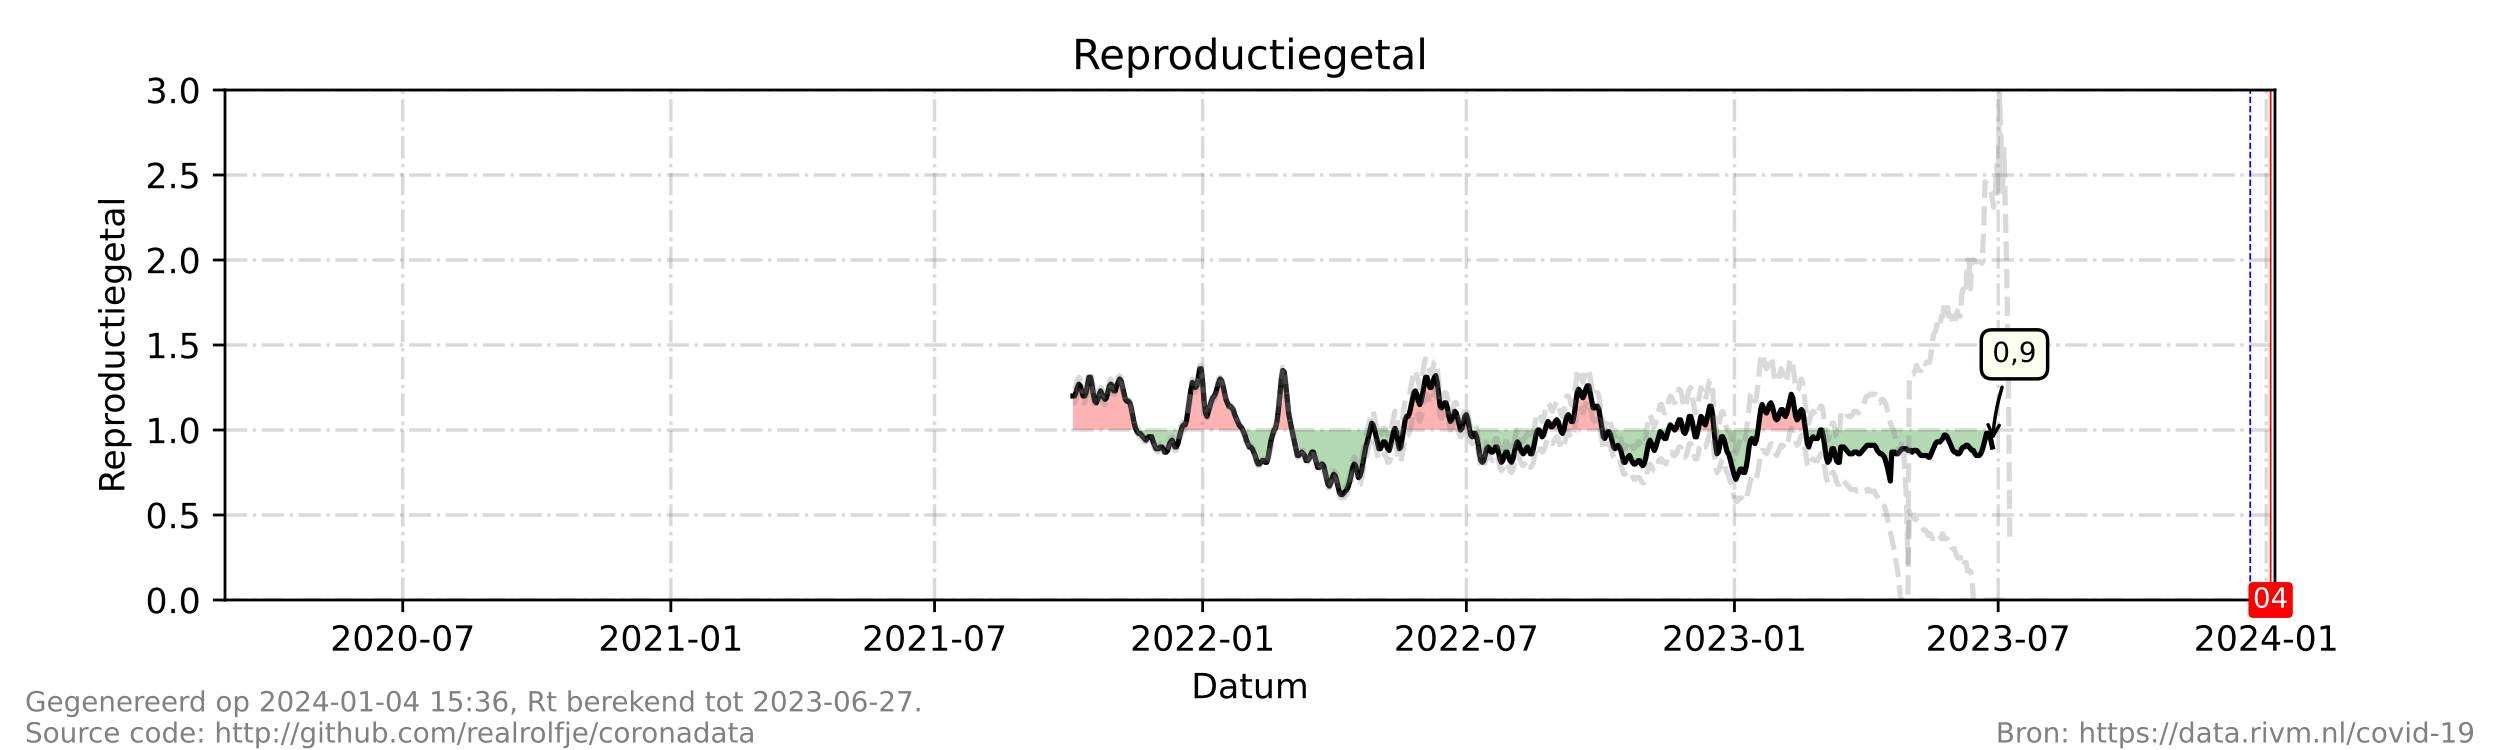 <?xml version="1.0" encoding="utf-8" standalone="no"?>
<!DOCTYPE svg PUBLIC "-//W3C//DTD SVG 1.1//EN"
  "http://www.w3.org/Graphics/SVG/1.1/DTD/svg11.dtd">
<!-- Created with matplotlib (https://matplotlib.org/) -->
<svg height="216pt" version="1.1" viewBox="0 0 720 216" width="720pt" xmlns="http://www.w3.org/2000/svg" xmlns:xlink="http://www.w3.org/1999/xlink">
 <defs>
  <style type="text/css">*{stroke-linecap:butt;stroke-linejoin:round;}</style>
 </defs>
 <g id="figure_1">
  <g id="patch_1">
   <path d="M 0 216 
L 720 216 
L 720 0 
L 0 0 
z
" style="fill:#ffffff;"/>
  </g>
  <g id="axes_1">
   <g id="patch_2">
    <path d="M 64.8 172.8 
L 655.2 172.8 
L 655.2 25.92 
L 64.8 25.92 
z
" style="fill:#ffffff;"/>
   </g>
   <g id="PolyCollection_1">
    <path clip-path="url(#p4c5c0eeea8)" d="M 309.017 123.84 
L 309.017 123.84 
L 309.436 123.84 
L 309.856 123.84 
L 310.275 123.84 
L 310.695 123.84 
L 311.115 123.84 
L 311.534 123.84 
L 311.954 123.84 
L 312.374 123.84 
L 312.793 123.84 
L 313.213 123.84 
L 313.632 123.84 
L 314.052 123.84 
L 314.472 123.84 
L 314.891 123.84 
L 315.311 123.84 
L 315.73 123.84 
L 316.15 123.84 
L 316.57 123.84 
L 316.989 123.84 
L 317.409 123.84 
L 317.829 123.84 
L 318.248 123.84 
L 318.668 123.84 
L 319.087 123.84 
L 319.507 123.84 
L 319.927 123.84 
L 320.346 123.84 
L 320.766 123.84 
L 321.186 123.84 
L 321.605 123.84 
L 322.025 123.84 
L 322.444 123.84 
L 322.864 123.84 
L 323.284 123.84 
L 323.703 123.84 
L 324.123 123.84 
L 324.542 123.84 
L 324.962 123.84 
L 325.382 123.84 
L 325.801 123.84 
L 326.221 123.84 
L 326.641 123.84 
L 327.06 123.84 
L 327.27 123.84 
L 327.06 123.35 
L 326.641 121.882 
L 326.221 119.923 
L 325.801 117.475 
L 325.382 116.006 
L 324.962 115.517 
L 324.542 115.517 
L 324.123 115.027 
L 323.703 114.048 
L 323.284 111.6 
L 322.864 109.642 
L 322.444 109.152 
L 322.025 110.131 
L 321.605 111.11 
L 321.186 112.579 
L 320.766 112.579 
L 320.346 111.11 
L 319.927 110.621 
L 319.507 111.11 
L 319.087 112.579 
L 318.668 114.538 
L 318.248 115.027 
L 317.829 114.538 
L 317.409 113.558 
L 316.989 112.579 
L 316.57 113.558 
L 316.15 115.027 
L 315.73 116.006 
L 315.311 115.517 
L 314.891 113.558 
L 314.472 110.621 
L 314.052 108.662 
L 313.632 108.662 
L 313.213 110.621 
L 312.793 113.069 
L 312.374 114.048 
L 311.954 114.048 
L 311.534 112.579 
L 311.115 111.11 
L 310.695 110.621 
L 310.275 111.6 
L 309.856 113.069 
L 309.436 114.048 
L 309.017 114.048 
z
" style="fill:#ff0000;fill-opacity:0.3;"/>
    <path clip-path="url(#p4c5c0eeea8)" d="M 340.208 123.84 
L 340.488 123.84 
L 340.907 123.84 
L 341.327 123.84 
L 341.747 123.84 
L 342.166 123.84 
L 342.586 123.84 
L 343.006 123.84 
L 343.425 123.84 
L 343.845 123.84 
L 344.264 123.84 
L 344.684 123.84 
L 345.104 123.84 
L 345.523 123.84 
L 345.943 123.84 
L 346.362 123.84 
L 346.782 123.84 
L 347.202 123.84 
L 347.621 123.84 
L 348.041 123.84 
L 348.461 123.84 
L 348.88 123.84 
L 349.3 123.84 
L 349.719 123.84 
L 350.139 123.84 
L 350.559 123.84 
L 350.978 123.84 
L 351.398 123.84 
L 351.817 123.84 
L 352.237 123.84 
L 352.657 123.84 
L 353.076 123.84 
L 353.496 123.84 
L 353.916 123.84 
L 354.335 123.84 
L 354.755 123.84 
L 355.174 123.84 
L 355.594 123.84 
L 356.014 123.84 
L 356.433 123.84 
L 356.853 123.84 
L 357.272 123.84 
L 357.692 123.84 
L 357.902 123.84 
L 357.692 123.35 
L 357.272 122.861 
L 356.853 122.371 
L 356.433 121.392 
L 356.014 120.413 
L 355.594 119.434 
L 355.174 117.965 
L 354.755 117.475 
L 354.335 116.986 
L 353.916 116.986 
L 353.496 116.006 
L 353.076 115.027 
L 352.657 113.069 
L 352.237 111.11 
L 351.817 109.642 
L 351.398 109.152 
L 350.978 110.131 
L 350.559 111.6 
L 350.139 113.069 
L 349.719 114.048 
L 349.3 114.538 
L 348.88 115.517 
L 348.461 116.986 
L 348.041 118.454 
L 347.621 119.923 
L 347.202 118.944 
L 346.782 115.517 
L 346.362 110.131 
L 345.943 106.214 
L 345.523 106.214 
L 345.104 108.662 
L 344.684 111.11 
L 344.264 111.6 
L 343.845 110.621 
L 343.425 110.131 
L 343.006 112.09 
L 342.586 115.027 
L 342.166 117.965 
L 341.747 120.902 
L 341.327 122.371 
L 340.907 122.371 
L 340.488 122.861 
z
" style="fill:#ff0000;fill-opacity:0.3;"/>
    <path clip-path="url(#p4c5c0eeea8)" d="M 366.924 123.84 
L 367.343 123.84 
L 367.763 123.84 
L 368.183 123.84 
L 368.602 123.84 
L 369.022 123.84 
L 369.441 123.84 
L 369.861 123.84 
L 370.281 123.84 
L 370.7 123.84 
L 371.12 123.84 
L 371.539 123.84 
L 371.959 123.84 
L 372.064 123.84 
L 371.959 123.35 
L 371.539 121.392 
L 371.12 118.944 
L 370.7 115.027 
L 370.281 110.621 
L 369.861 107.194 
L 369.441 106.704 
L 369.022 109.152 
L 368.602 113.558 
L 368.183 117.965 
L 367.763 121.392 
L 367.343 123.35 
z
" style="fill:#ff0000;fill-opacity:0.3;"/>
    <path clip-path="url(#p4c5c0eeea8)" d="M 394.513 123.84 
L 394.618 123.84 
L 395.038 123.84 
L 395.458 123.84 
L 395.877 123.84 
L 395.458 122.371 
L 395.038 121.882 
L 394.618 123.35 
z
" style="fill:#ff0000;fill-opacity:0.3;"/>
    <path clip-path="url(#p4c5c0eeea8)" d="M 401.542 123.84 
L 401.752 123.84 
L 401.962 123.84 
L 401.752 123.35 
z
" style="fill:#ff0000;fill-opacity:0.3;"/>
    <path clip-path="url(#p4c5c0eeea8)" d="M 404.2 123.84 
L 404.27 123.84 
L 404.689 123.84 
L 405.109 123.84 
L 405.528 123.84 
L 405.948 123.84 
L 406.368 123.84 
L 406.787 123.84 
L 407.207 123.84 
L 407.626 123.84 
L 408.046 123.84 
L 408.466 123.84 
L 408.885 123.84 
L 409.305 123.84 
L 409.725 123.84 
L 410.144 123.84 
L 410.564 123.84 
L 410.983 123.84 
L 411.403 123.84 
L 411.823 123.84 
L 412.242 123.84 
L 412.662 123.84 
L 413.081 123.84 
L 413.501 123.84 
L 413.921 123.84 
L 414.34 123.84 
L 414.76 123.84 
L 415.18 123.84 
L 415.599 123.84 
L 416.019 123.84 
L 416.438 123.84 
L 416.858 123.84 
L 417.278 123.84 
L 417.697 123.84 
L 418.117 123.84 
L 418.536 123.84 
L 418.956 123.84 
L 419.376 123.84 
L 419.795 123.84 
L 420.215 123.84 
L 420.635 123.84 
L 420.215 122.371 
L 419.795 120.413 
L 419.376 118.944 
L 418.956 118.454 
L 418.536 119.923 
L 418.117 120.902 
L 417.697 121.392 
L 417.278 119.923 
L 416.858 117.475 
L 416.438 116.006 
L 416.019 116.006 
L 415.599 116.986 
L 415.18 117.475 
L 414.76 116.986 
L 414.34 113.558 
L 413.921 110.131 
L 413.501 108.173 
L 413.081 108.662 
L 412.662 110.131 
L 412.242 111.6 
L 411.823 111.6 
L 411.403 110.131 
L 410.983 108.662 
L 410.564 108.662 
L 410.144 110.131 
L 409.725 113.069 
L 409.305 115.517 
L 408.885 116.496 
L 408.466 115.517 
L 408.046 113.558 
L 407.626 112.579 
L 407.207 113.069 
L 406.787 115.027 
L 406.368 116.986 
L 405.948 118.944 
L 405.528 119.923 
L 405.109 119.923 
L 404.689 120.902 
L 404.27 123.35 
z
" style="fill:#ff0000;fill-opacity:0.3;"/>
    <path clip-path="url(#p4c5c0eeea8)" d="M 420.635 123.84 
L 421.054 123.84 
L 421.474 123.84 
L 421.893 123.84 
L 422.313 123.84 
L 422.733 123.84 
L 423.152 123.84 
L 423.257 123.84 
L 423.152 123.35 
L 422.733 120.902 
L 422.313 119.434 
L 421.893 119.923 
L 421.474 121.392 
L 421.054 123.35 
z
" style="fill:#ff0000;fill-opacity:0.3;"/>
    <path clip-path="url(#p4c5c0eeea8)" d="M 444.972 123.84 
L 445.392 123.84 
L 445.812 123.84 
L 446.231 123.84 
L 446.651 123.84 
L 447.07 123.84 
L 447.49 123.84 
L 447.91 123.84 
L 448.329 123.84 
L 448.749 123.84 
L 449.168 123.84 
L 449.448 123.84 
L 449.168 122.861 
L 448.749 121.392 
L 448.329 120.902 
L 447.91 121.392 
L 447.49 122.371 
L 447.07 122.861 
L 446.651 122.861 
L 446.231 121.882 
L 445.812 121.392 
L 445.392 122.371 
z
" style="fill:#ff0000;fill-opacity:0.3;"/>
    <path clip-path="url(#p4c5c0eeea8)" d="M 450.427 123.84 
L 450.847 123.84 
L 451.267 123.84 
L 451.686 123.84 
L 452.106 123.84 
L 452.525 123.84 
L 452.945 123.84 
L 453.365 123.84 
L 453.784 123.84 
L 454.204 123.84 
L 454.623 123.84 
L 455.043 123.84 
L 455.463 123.84 
L 455.882 123.84 
L 456.302 123.84 
L 456.722 123.84 
L 457.141 123.84 
L 457.561 123.84 
L 457.98 123.84 
L 458.4 123.84 
L 458.82 123.84 
L 459.239 123.84 
L 459.659 123.84 
L 460.078 123.84 
L 460.498 123.84 
L 460.918 123.84 
L 461.337 123.84 
L 461.421 123.84 
L 461.337 123.35 
L 460.918 120.413 
L 460.498 117.965 
L 460.078 116.986 
L 459.659 116.986 
L 459.239 117.475 
L 458.82 117.475 
L 458.4 115.517 
L 457.98 113.069 
L 457.561 111.11 
L 457.141 111.11 
L 456.722 112.09 
L 456.302 113.558 
L 455.882 114.538 
L 455.463 114.048 
L 455.043 112.579 
L 454.623 112.09 
L 454.204 113.069 
L 453.784 116.006 
L 453.365 119.434 
L 452.945 121.392 
L 452.525 121.392 
L 452.106 120.413 
L 451.686 119.434 
L 451.267 119.923 
L 450.847 121.392 
z
" style="fill:#ff0000;fill-opacity:0.3;"/>
    <path clip-path="url(#p4c5c0eeea8)" d="M 480.5 123.84 
L 480.64 123.84 
L 481.059 123.84 
L 481.479 123.84 
L 481.899 123.84 
L 482.318 123.84 
L 481.899 123.35 
L 481.479 122.861 
L 481.059 122.371 
L 480.64 123.35 
z
" style="fill:#ff0000;fill-opacity:0.3;"/>
    <path clip-path="url(#p4c5c0eeea8)" d="M 482.318 123.84 
L 482.738 123.84 
L 483.157 123.84 
L 483.577 123.84 
L 483.997 123.84 
L 484.416 123.84 
L 484.731 123.84 
L 484.416 122.371 
L 483.997 120.902 
L 483.577 120.902 
L 483.157 121.882 
L 482.738 123.35 
z
" style="fill:#ff0000;fill-opacity:0.3;"/>
    <path clip-path="url(#p4c5c0eeea8)" d="M 485.675 123.84 
L 486.095 123.84 
L 486.514 123.84 
L 486.934 123.84 
L 487.354 123.84 
L 487.773 123.84 
L 487.354 121.392 
L 486.934 119.923 
L 486.514 119.923 
L 486.095 121.882 
z
" style="fill:#ff0000;fill-opacity:0.3;"/>
    <path clip-path="url(#p4c5c0eeea8)" d="M 489.032 123.84 
L 489.452 123.84 
L 489.871 123.84 
L 490.291 123.84 
L 490.71 123.84 
L 491.13 123.84 
L 491.55 123.84 
L 491.969 123.84 
L 492.389 123.84 
L 492.809 123.84 
L 493.228 123.84 
L 493.648 123.84 
L 493.228 119.434 
L 492.809 116.986 
L 492.389 116.986 
L 491.969 118.944 
L 491.55 120.902 
L 491.13 122.371 
L 490.71 121.882 
L 490.291 120.413 
L 489.871 119.923 
L 489.452 121.392 
z
" style="fill:#ff0000;fill-opacity:0.3;"/>
    <path clip-path="url(#p4c5c0eeea8)" d="M 506.296 123.84 
L 506.656 123.84 
L 507.075 123.84 
L 507.495 123.84 
L 507.915 123.84 
L 508.334 123.84 
L 508.754 123.84 
L 509.174 123.84 
L 509.593 123.84 
L 510.013 123.84 
L 510.432 123.84 
L 510.852 123.84 
L 511.272 123.84 
L 511.691 123.84 
L 512.111 123.84 
L 512.53 123.84 
L 512.95 123.84 
L 513.37 123.84 
L 513.789 123.84 
L 514.209 123.84 
L 514.629 123.84 
L 515.048 123.84 
L 515.468 123.84 
L 515.887 123.84 
L 516.307 123.84 
L 516.727 123.84 
L 517.146 123.84 
L 517.566 123.84 
L 517.986 123.84 
L 518.405 123.84 
L 518.825 123.84 
L 519.244 123.84 
L 519.664 123.84 
L 519.964 123.84 
L 519.664 121.392 
L 519.244 118.454 
L 518.825 117.965 
L 518.405 118.454 
L 517.986 120.413 
L 517.566 120.902 
L 517.146 119.923 
L 516.727 116.986 
L 516.307 114.538 
L 515.887 113.558 
L 515.468 114.538 
L 515.048 116.986 
L 514.629 118.944 
L 514.209 119.923 
L 513.789 119.434 
L 513.37 117.965 
L 512.95 117.965 
L 512.53 118.944 
L 512.111 120.413 
L 511.691 120.902 
L 511.272 120.413 
L 510.852 118.944 
L 510.432 116.986 
L 510.013 116.006 
L 509.593 116.496 
L 509.174 117.965 
L 508.754 118.944 
L 508.334 118.454 
L 507.915 117.475 
L 507.495 116.496 
L 507.075 117.965 
L 506.656 120.902 
z
" style="fill:#ff0000;fill-opacity:0.3;"/>
   </g>
   <g id="PolyCollection_2">
    <path clip-path="url(#p4c5c0eeea8)" d="M 327.27 123.84 
L 327.48 123.84 
L 327.899 123.84 
L 328.319 123.84 
L 328.739 123.84 
L 329.158 123.84 
L 329.578 123.84 
L 329.997 123.84 
L 330.417 123.84 
L 330.837 123.84 
L 331.256 123.84 
L 331.676 123.84 
L 332.096 123.84 
L 332.515 123.84 
L 332.935 123.84 
L 333.354 123.84 
L 333.774 123.84 
L 334.194 123.84 
L 334.613 123.84 
L 335.033 123.84 
L 335.452 123.84 
L 335.872 123.84 
L 336.292 123.84 
L 336.711 123.84 
L 337.131 123.84 
L 337.551 123.84 
L 337.97 123.84 
L 338.39 123.84 
L 338.809 123.84 
L 339.229 123.84 
L 339.649 123.84 
L 340.068 123.84 
L 340.208 123.84 
L 340.068 124.33 
L 339.649 125.798 
L 339.229 127.757 
L 338.809 128.736 
L 338.39 128.736 
L 337.97 127.757 
L 337.551 126.778 
L 337.131 127.267 
L 336.711 128.246 
L 336.292 129.715 
L 335.872 130.205 
L 335.452 130.205 
L 335.033 129.226 
L 334.613 128.736 
L 334.194 128.736 
L 333.774 129.226 
L 333.354 129.226 
L 332.935 129.226 
L 332.515 128.246 
L 332.096 127.267 
L 331.676 125.798 
L 331.256 125.798 
L 330.837 125.798 
L 330.417 126.288 
L 329.997 126.778 
L 329.578 126.288 
L 329.158 125.798 
L 328.739 125.309 
L 328.319 124.819 
L 327.899 124.819 
L 327.48 124.33 
z
" style="fill:#008000;fill-opacity:0.3;"/>
    <path clip-path="url(#p4c5c0eeea8)" d="M 357.902 123.84 
L 358.112 123.84 
L 358.531 123.84 
L 358.951 123.84 
L 359.371 123.84 
L 359.79 123.84 
L 360.21 123.84 
L 360.629 123.84 
L 361.049 123.84 
L 361.469 123.84 
L 361.888 123.84 
L 362.308 123.84 
L 362.728 123.84 
L 363.147 123.84 
L 363.567 123.84 
L 363.986 123.84 
L 364.406 123.84 
L 364.826 123.84 
L 365.245 123.84 
L 365.665 123.84 
L 366.084 123.84 
L 366.504 123.84 
L 366.924 123.84 
L 366.924 123.84 
L 366.924 123.84 
L 366.504 125.309 
L 366.084 126.778 
L 365.665 129.226 
L 365.245 131.674 
L 364.826 133.142 
L 364.406 133.142 
L 363.986 132.653 
L 363.567 132.653 
L 363.147 133.142 
L 362.728 133.632 
L 362.308 133.632 
L 361.888 132.653 
L 361.469 131.184 
L 361.049 130.205 
L 360.629 129.226 
L 360.21 128.736 
L 359.79 128.736 
L 359.371 127.757 
L 358.951 126.778 
L 358.531 125.309 
L 358.112 124.33 
z
" style="fill:#008000;fill-opacity:0.3;"/>
    <path clip-path="url(#p4c5c0eeea8)" d="M 372.064 123.84 
L 372.379 123.84 
L 372.798 123.84 
L 373.218 123.84 
L 373.638 123.84 
L 374.057 123.84 
L 374.477 123.84 
L 374.896 123.84 
L 375.316 123.84 
L 375.736 123.84 
L 376.155 123.84 
L 376.575 123.84 
L 376.994 123.84 
L 377.414 123.84 
L 377.834 123.84 
L 378.253 123.84 
L 378.673 123.84 
L 379.093 123.84 
L 379.512 123.84 
L 379.932 123.84 
L 380.351 123.84 
L 380.771 123.84 
L 381.191 123.84 
L 381.61 123.84 
L 382.03 123.84 
L 382.449 123.84 
L 382.869 123.84 
L 383.289 123.84 
L 383.708 123.84 
L 384.128 123.84 
L 384.548 123.84 
L 384.967 123.84 
L 385.387 123.84 
L 385.806 123.84 
L 386.226 123.84 
L 386.646 123.84 
L 387.065 123.84 
L 387.485 123.84 
L 387.904 123.84 
L 388.324 123.84 
L 388.744 123.84 
L 389.163 123.84 
L 389.583 123.84 
L 390.003 123.84 
L 390.422 123.84 
L 390.842 123.84 
L 391.261 123.84 
L 391.681 123.84 
L 392.101 123.84 
L 392.52 123.84 
L 392.94 123.84 
L 393.359 123.84 
L 393.779 123.84 
L 394.199 123.84 
L 394.513 123.84 
L 394.199 125.309 
L 393.779 127.267 
L 393.359 128.736 
L 392.94 130.694 
L 392.52 133.142 
L 392.101 135.59 
L 391.681 137.059 
L 391.261 137.549 
L 390.842 136.08 
L 390.422 134.122 
L 390.003 133.632 
L 389.583 134.611 
L 389.163 136.57 
L 388.744 138.528 
L 388.324 139.997 
L 387.904 140.976 
L 387.485 141.466 
L 387.065 141.955 
L 386.646 142.445 
L 386.226 142.445 
L 385.806 141.955 
L 385.387 140.486 
L 384.967 138.528 
L 384.548 137.059 
L 384.128 136.57 
L 383.708 137.549 
L 383.289 139.018 
L 382.869 139.997 
L 382.449 139.507 
L 382.03 138.038 
L 381.61 136.08 
L 381.191 134.122 
L 380.771 133.632 
L 380.351 134.122 
L 379.932 134.611 
L 379.512 134.611 
L 379.093 133.142 
L 378.673 131.674 
L 378.253 130.205 
L 377.834 130.205 
L 377.414 131.184 
L 376.994 132.163 
L 376.575 132.653 
L 376.155 132.653 
L 375.736 131.184 
L 375.316 130.694 
L 374.896 130.205 
L 374.477 130.694 
L 374.057 131.184 
L 373.638 131.184 
L 373.218 129.715 
L 372.798 127.267 
L 372.379 125.309 
z
" style="fill:#008000;fill-opacity:0.3;"/>
    <path clip-path="url(#p4c5c0eeea8)" d="M 395.877 123.84 
L 395.877 123.84 
L 396.297 123.84 
L 396.716 123.84 
L 397.136 123.84 
L 397.556 123.84 
L 397.975 123.84 
L 398.395 123.84 
L 398.814 123.84 
L 399.234 123.84 
L 399.654 123.84 
L 400.073 123.84 
L 400.493 123.84 
L 400.913 123.84 
L 401.332 123.84 
L 401.542 123.84 
L 401.332 124.33 
L 400.913 126.288 
L 400.493 128.246 
L 400.073 129.715 
L 399.654 129.226 
L 399.234 128.246 
L 398.814 127.267 
L 398.395 127.267 
L 397.975 128.246 
L 397.556 129.226 
L 397.136 129.226 
L 396.716 127.757 
L 396.297 125.798 
L 395.877 123.84 
z
" style="fill:#008000;fill-opacity:0.3;"/>
    <path clip-path="url(#p4c5c0eeea8)" d="M 401.962 123.84 
L 402.171 123.84 
L 402.591 123.84 
L 403.011 123.84 
L 403.43 123.84 
L 403.85 123.84 
L 404.2 123.84 
L 403.85 126.288 
L 403.43 128.736 
L 403.011 129.226 
L 402.591 127.267 
L 402.171 124.33 
z
" style="fill:#008000;fill-opacity:0.3;"/>
    <path clip-path="url(#p4c5c0eeea8)" d="M 420.635 123.84 
L 420.635 123.84 
L 420.635 123.84 
L 420.635 123.84 
z
" style="fill:#008000;fill-opacity:0.3;"/>
    <path clip-path="url(#p4c5c0eeea8)" d="M 423.257 123.84 
L 423.572 123.84 
L 423.991 123.84 
L 424.411 123.84 
L 424.831 123.84 
L 425.25 123.84 
L 425.67 123.84 
L 426.09 123.84 
L 426.509 123.84 
L 426.929 123.84 
L 427.348 123.84 
L 427.768 123.84 
L 428.188 123.84 
L 428.607 123.84 
L 429.027 123.84 
L 429.446 123.84 
L 429.866 123.84 
L 430.286 123.84 
L 430.705 123.84 
L 431.125 123.84 
L 431.545 123.84 
L 431.964 123.84 
L 432.384 123.84 
L 432.803 123.84 
L 433.223 123.84 
L 433.643 123.84 
L 434.062 123.84 
L 434.482 123.84 
L 434.901 123.84 
L 435.321 123.84 
L 435.741 123.84 
L 436.16 123.84 
L 436.58 123.84 
L 437 123.84 
L 437.419 123.84 
L 437.839 123.84 
L 438.258 123.84 
L 438.678 123.84 
L 439.098 123.84 
L 439.517 123.84 
L 439.937 123.84 
L 440.357 123.84 
L 440.776 123.84 
L 441.196 123.84 
L 441.615 123.84 
L 442.035 123.84 
L 442.455 123.84 
L 442.874 123.84 
L 443.294 123.84 
L 443.713 123.84 
L 444.133 123.84 
L 444.553 123.84 
L 444.972 123.84 
L 444.972 123.84 
L 444.972 123.84 
L 444.553 125.309 
L 444.133 125.798 
L 443.713 124.819 
L 443.294 123.84 
L 442.874 123.84 
L 442.455 124.819 
L 442.035 126.778 
L 441.615 129.226 
L 441.196 130.694 
L 440.776 130.694 
L 440.357 129.715 
L 439.937 128.736 
L 439.517 129.226 
L 439.098 130.205 
L 438.678 130.694 
L 438.258 130.205 
L 437.839 129.226 
L 437.419 127.757 
L 437 127.267 
L 436.58 128.246 
L 436.16 130.205 
L 435.741 132.163 
L 435.321 133.142 
L 434.901 132.653 
L 434.482 131.674 
L 434.062 130.205 
L 433.643 130.205 
L 433.223 131.184 
L 432.803 132.653 
L 432.384 133.142 
L 431.964 132.163 
L 431.545 130.205 
L 431.125 128.736 
L 430.705 128.736 
L 430.286 129.715 
L 429.866 130.205 
L 429.446 130.205 
L 429.027 129.226 
L 428.607 128.736 
L 428.188 129.226 
L 427.768 130.694 
L 427.348 132.653 
L 426.929 133.142 
L 426.509 132.653 
L 426.09 130.694 
L 425.67 127.757 
L 425.25 125.798 
L 424.831 124.819 
L 424.411 124.819 
L 423.991 125.798 
L 423.572 125.309 
z
" style="fill:#008000;fill-opacity:0.3;"/>
    <path clip-path="url(#p4c5c0eeea8)" d="M 449.448 123.84 
L 449.588 123.84 
L 450.008 123.84 
L 450.427 123.84 
L 450.427 123.84 
L 450.427 123.84 
L 450.008 124.819 
L 449.588 124.33 
z
" style="fill:#008000;fill-opacity:0.3;"/>
    <path clip-path="url(#p4c5c0eeea8)" d="M 461.421 123.84 
L 461.757 123.84 
L 462.177 123.84 
L 462.596 123.84 
L 463.016 123.84 
L 463.435 123.84 
L 463.855 123.84 
L 464.275 123.84 
L 464.694 123.84 
L 465.114 123.84 
L 465.533 123.84 
L 465.953 123.84 
L 466.373 123.84 
L 466.792 123.84 
L 467.212 123.84 
L 467.632 123.84 
L 468.051 123.84 
L 468.471 123.84 
L 468.89 123.84 
L 469.31 123.84 
L 469.73 123.84 
L 470.149 123.84 
L 470.569 123.84 
L 470.988 123.84 
L 471.408 123.84 
L 471.828 123.84 
L 472.247 123.84 
L 472.667 123.84 
L 473.087 123.84 
L 473.506 123.84 
L 473.926 123.84 
L 474.345 123.84 
L 474.765 123.84 
L 475.185 123.84 
L 475.604 123.84 
L 476.024 123.84 
L 476.443 123.84 
L 476.863 123.84 
L 477.283 123.84 
L 477.702 123.84 
L 478.122 123.84 
L 478.542 123.84 
L 478.961 123.84 
L 479.381 123.84 
L 479.8 123.84 
L 480.22 123.84 
L 480.5 123.84 
L 480.22 124.819 
L 479.8 126.288 
L 479.381 126.288 
L 478.961 125.798 
L 478.542 124.819 
L 478.122 124.33 
L 477.702 125.798 
L 477.283 127.267 
L 476.863 128.736 
L 476.443 129.715 
L 476.024 128.736 
L 475.604 127.757 
L 475.185 126.778 
L 474.765 127.757 
L 474.345 129.715 
L 473.926 132.163 
L 473.506 133.632 
L 473.087 134.122 
L 472.667 133.632 
L 472.247 132.653 
L 471.828 132.653 
L 471.408 133.142 
L 470.988 133.632 
L 470.569 133.632 
L 470.149 133.142 
L 469.73 132.163 
L 469.31 131.184 
L 468.89 131.674 
L 468.471 132.163 
L 468.051 133.142 
L 467.632 133.142 
L 467.212 131.674 
L 466.792 129.715 
L 466.373 128.736 
L 465.953 128.246 
L 465.533 128.736 
L 465.114 129.226 
L 464.694 128.736 
L 464.275 127.267 
L 463.855 125.309 
L 463.435 124.33 
L 463.016 124.33 
L 462.596 125.309 
L 462.177 126.288 
L 461.757 125.798 
z
" style="fill:#008000;fill-opacity:0.3;"/>
    <path clip-path="url(#p4c5c0eeea8)" d="M 482.318 123.84 
L 482.318 123.84 
L 482.318 123.84 
L 482.318 123.84 
z
" style="fill:#008000;fill-opacity:0.3;"/>
    <path clip-path="url(#p4c5c0eeea8)" d="M 484.731 123.84 
L 484.836 123.84 
L 485.255 123.84 
L 485.675 123.84 
L 485.675 123.84 
L 485.675 123.84 
L 485.255 124.819 
L 484.836 124.33 
z
" style="fill:#008000;fill-opacity:0.3;"/>
    <path clip-path="url(#p4c5c0eeea8)" d="M 487.773 123.84 
L 487.773 123.84 
L 488.193 123.84 
L 488.612 123.84 
L 489.032 123.84 
L 489.032 123.84 
L 489.032 123.84 
L 488.612 125.798 
L 488.193 125.798 
L 487.773 123.84 
z
" style="fill:#008000;fill-opacity:0.3;"/>
    <path clip-path="url(#p4c5c0eeea8)" d="M 493.648 123.84 
L 493.648 123.84 
L 494.067 123.84 
L 494.487 123.84 
L 494.907 123.84 
L 495.326 123.84 
L 495.746 123.84 
L 496.165 123.84 
L 496.585 123.84 
L 497.005 123.84 
L 497.424 123.84 
L 497.844 123.84 
L 498.264 123.84 
L 498.683 123.84 
L 499.103 123.84 
L 499.522 123.84 
L 499.942 123.84 
L 500.362 123.84 
L 500.781 123.84 
L 501.201 123.84 
L 501.62 123.84 
L 502.04 123.84 
L 502.46 123.84 
L 502.879 123.84 
L 503.299 123.84 
L 503.719 123.84 
L 504.138 123.84 
L 504.558 123.84 
L 504.977 123.84 
L 505.397 123.84 
L 505.817 123.84 
L 506.236 123.84 
L 506.296 123.84 
L 506.236 124.33 
L 505.817 126.778 
L 505.397 127.757 
L 504.977 126.778 
L 504.558 126.288 
L 504.138 126.778 
L 503.719 128.736 
L 503.299 132.163 
L 502.879 134.611 
L 502.46 136.08 
L 502.04 136.08 
L 501.62 135.101 
L 501.201 135.101 
L 500.781 136.08 
L 500.362 137.059 
L 499.942 138.038 
L 499.522 137.059 
L 499.103 135.59 
L 498.683 134.122 
L 498.264 132.163 
L 497.844 130.694 
L 497.424 130.205 
L 497.005 128.736 
L 496.585 126.778 
L 496.165 125.798 
L 495.746 125.798 
L 495.326 127.757 
L 494.907 130.205 
L 494.487 130.694 
L 494.067 128.246 
L 493.648 123.84 
z
" style="fill:#008000;fill-opacity:0.3;"/>
    <path clip-path="url(#p4c5c0eeea8)" d="M 519.964 123.84 
L 520.084 123.84 
L 520.503 123.84 
L 520.923 123.84 
L 521.342 123.84 
L 521.762 123.84 
L 522.182 123.84 
L 522.601 123.84 
L 523.021 123.84 
L 523.441 123.84 
L 523.86 123.84 
L 524.28 123.84 
L 524.699 123.84 
L 525.119 123.84 
L 525.539 123.84 
L 525.958 123.84 
L 526.378 123.84 
L 526.797 123.84 
L 527.217 123.84 
L 527.637 123.84 
L 528.056 123.84 
L 528.476 123.84 
L 528.896 123.84 
L 529.315 123.84 
L 529.735 123.84 
L 530.154 123.84 
L 530.574 123.84 
L 530.994 123.84 
L 531.413 123.84 
L 531.833 123.84 
L 532.252 123.84 
L 532.672 123.84 
L 533.092 123.84 
L 533.511 123.84 
L 533.931 123.84 
L 534.351 123.84 
L 534.77 123.84 
L 535.19 123.84 
L 535.609 123.84 
L 536.029 123.84 
L 536.449 123.84 
L 536.868 123.84 
L 537.288 123.84 
L 537.707 123.84 
L 538.127 123.84 
L 538.547 123.84 
L 538.966 123.84 
L 539.386 123.84 
L 539.806 123.84 
L 540.225 123.84 
L 540.645 123.84 
L 541.064 123.84 
L 541.484 123.84 
L 541.904 123.84 
L 542.323 123.84 
L 542.743 123.84 
L 543.162 123.84 
L 543.582 123.84 
L 544.002 123.84 
L 544.421 123.84 
L 544.841 123.84 
L 545.261 123.84 
L 545.68 123.84 
L 546.1 123.84 
L 546.519 123.84 
L 546.939 123.84 
L 547.359 123.84 
L 547.778 123.84 
L 548.198 123.84 
L 548.617 123.84 
L 549.037 123.84 
L 549.457 123.84 
L 549.876 123.84 
L 550.296 123.84 
L 550.716 123.84 
L 551.135 123.84 
L 551.555 123.84 
L 551.974 123.84 
L 552.394 123.84 
L 552.814 123.84 
L 553.233 123.84 
L 553.653 123.84 
L 554.072 123.84 
L 554.492 123.84 
L 554.912 123.84 
L 555.331 123.84 
L 555.751 123.84 
L 556.171 123.84 
L 556.59 123.84 
L 557.01 123.84 
L 557.429 123.84 
L 557.849 123.84 
L 558.269 123.84 
L 558.688 123.84 
L 559.108 123.84 
L 559.528 123.84 
L 559.947 123.84 
L 560.367 123.84 
L 560.786 123.84 
L 561.206 123.84 
L 561.626 123.84 
L 562.045 123.84 
L 562.465 123.84 
L 562.884 123.84 
L 563.304 123.84 
L 563.724 123.84 
L 564.143 123.84 
L 564.563 123.84 
L 564.983 123.84 
L 565.402 123.84 
L 565.822 123.84 
L 566.241 123.84 
L 566.661 123.84 
L 567.081 123.84 
L 567.5 123.84 
L 567.92 123.84 
L 568.339 123.84 
L 568.759 123.84 
L 569.179 123.84 
L 569.598 123.84 
L 570.018 123.84 
L 570.438 123.84 
L 570.857 123.84 
L 571.277 123.84 
L 571.696 123.84 
L 572.116 123.84 
L 572.536 123.84 
L 572.955 123.84 
L 573.375 123.84 
L 573.794 123.84 
L 573.794 123.84 
L 573.794 128.736 
L 573.375 126.778 
L 572.955 125.309 
L 572.536 124.819 
L 572.116 124.819 
L 571.696 126.288 
L 571.277 128.246 
L 570.857 129.715 
L 570.438 130.694 
L 570.018 131.184 
L 569.598 131.184 
L 569.179 131.184 
L 568.759 130.694 
L 568.339 129.715 
L 567.92 129.715 
L 567.5 129.226 
L 567.081 128.736 
L 566.661 128.246 
L 566.241 128.246 
L 565.822 128.736 
L 565.402 128.736 
L 564.983 129.226 
L 564.563 130.205 
L 564.143 130.694 
L 563.724 130.694 
L 563.304 130.205 
L 562.884 130.205 
L 562.465 129.715 
L 562.045 128.736 
L 561.626 127.757 
L 561.206 126.778 
L 560.786 125.798 
L 560.367 125.309 
L 559.947 125.309 
L 559.528 126.288 
L 559.108 126.778 
L 558.688 127.267 
L 558.269 127.267 
L 557.849 127.267 
L 557.429 127.757 
L 557.01 128.736 
L 556.59 129.715 
L 556.171 130.694 
L 555.751 131.674 
L 555.331 131.674 
L 554.912 131.184 
L 554.492 131.184 
L 554.072 131.184 
L 553.653 131.184 
L 553.233 131.184 
L 552.814 130.694 
L 552.394 130.205 
L 551.974 129.715 
L 551.555 129.715 
L 551.135 129.715 
L 550.716 130.205 
L 550.296 129.715 
L 549.876 129.715 
L 549.457 129.715 
L 549.037 129.226 
L 548.617 129.226 
L 548.198 129.226 
L 547.778 129.226 
L 547.359 129.715 
L 546.939 130.205 
L 546.519 130.694 
L 546.1 130.694 
L 545.68 130.205 
L 545.261 130.205 
L 544.841 130.205 
L 544.421 138.528 
L 544.002 136.57 
L 543.582 134.611 
L 543.162 133.142 
L 542.743 131.674 
L 542.323 131.184 
L 541.904 130.694 
L 541.484 130.694 
L 541.064 130.205 
L 540.645 129.715 
L 540.225 128.736 
L 539.806 128.246 
L 539.386 128.246 
L 538.966 128.246 
L 538.547 128.246 
L 538.127 128.246 
L 537.707 128.246 
L 537.288 128.736 
L 536.868 129.226 
L 536.449 129.715 
L 536.029 130.205 
L 535.609 130.694 
L 535.19 130.694 
L 534.77 130.205 
L 534.351 130.205 
L 533.931 130.205 
L 533.511 130.694 
L 533.092 130.694 
L 532.672 130.694 
L 532.252 130.205 
L 531.833 129.715 
L 531.413 129.226 
L 530.994 128.736 
L 530.574 128.736 
L 530.154 128.736 
L 529.735 133.142 
L 529.315 133.142 
L 528.896 132.653 
L 528.476 130.694 
L 528.056 129.226 
L 527.637 129.226 
L 527.217 131.184 
L 526.797 132.653 
L 526.378 133.142 
L 525.958 131.674 
L 525.539 128.736 
L 525.119 125.798 
L 524.699 123.84 
L 524.28 123.84 
L 523.86 125.309 
L 523.441 126.288 
L 523.021 126.288 
L 522.601 126.288 
L 522.182 125.798 
L 521.762 126.288 
L 521.342 127.267 
L 520.923 128.736 
L 520.503 127.757 
L 520.084 124.819 
z
" style="fill:#008000;fill-opacity:0.3;"/>
   </g>
   <g id="matplotlib.axis_1">
    <g id="xtick_1">
     <g id="line2d_1">
      <path clip-path="url(#p4c5c0eeea8)" d="M 115.993 172.8 
L 115.993 25.92 
" style="fill:none;stroke:#808080;stroke-dasharray:6.4,1.6,1,1.6;stroke-dashoffset:0;stroke-opacity:0.3;"/>
     </g>
     <g id="line2d_2">
      <defs>
       <path d="M 0 0 
L 0 3.5 
" id="m36ee3d7353" style="stroke:#000000;stroke-width:0.8;"/>
      </defs>
      <g>
       <use style="stroke:#000000;stroke-width:0.8;" x="115.993" xlink:href="#m36ee3d7353" y="172.8"/>
      </g>
     </g>
     <g id="text_1">
      <!-- 2020-07 -->
      <g transform="translate(95.102 187.398)scale(0.1 -0.1)">
       <defs>
        <path d="M 19.188 8.297 
L 53.609 8.297 
L 53.609 0 
L 7.328 0 
L 7.328 8.297 
Q 12.938 14.109 22.625 23.891 
Q 32.328 33.688 34.812 36.531 
Q 39.547 41.844 41.422 45.531 
Q 43.312 49.219 43.312 52.781 
Q 43.312 58.594 39.234 62.25 
Q 35.156 65.922 28.609 65.922 
Q 23.969 65.922 18.812 64.312 
Q 13.672 62.703 7.812 59.422 
L 7.812 69.391 
Q 13.766 71.781 18.938 73 
Q 24.125 74.219 28.422 74.219 
Q 39.75 74.219 46.484 68.547 
Q 53.219 62.891 53.219 53.422 
Q 53.219 48.922 51.531 44.891 
Q 49.859 40.875 45.406 35.406 
Q 44.188 33.984 37.641 27.219 
Q 31.109 20.453 19.188 8.297 
z
" id="DejaVuSans-50"/>
        <path d="M 31.781 66.406 
Q 24.172 66.406 20.328 58.906 
Q 16.5 51.422 16.5 36.375 
Q 16.5 21.391 20.328 13.891 
Q 24.172 6.391 31.781 6.391 
Q 39.453 6.391 43.281 13.891 
Q 47.125 21.391 47.125 36.375 
Q 47.125 51.422 43.281 58.906 
Q 39.453 66.406 31.781 66.406 
z
M 31.781 74.219 
Q 44.047 74.219 50.516 64.516 
Q 56.984 54.828 56.984 36.375 
Q 56.984 17.969 50.516 8.266 
Q 44.047 -1.422 31.781 -1.422 
Q 19.531 -1.422 13.062 8.266 
Q 6.594 17.969 6.594 36.375 
Q 6.594 54.828 13.062 64.516 
Q 19.531 74.219 31.781 74.219 
z
" id="DejaVuSans-48"/>
        <path d="M 4.891 31.391 
L 31.203 31.391 
L 31.203 23.391 
L 4.891 23.391 
z
" id="DejaVuSans-45"/>
        <path d="M 8.203 72.906 
L 55.078 72.906 
L 55.078 68.703 
L 28.609 0 
L 18.312 0 
L 43.219 64.594 
L 8.203 64.594 
z
" id="DejaVuSans-55"/>
       </defs>
       <use xlink:href="#DejaVuSans-50"/>
       <use x="63.623" xlink:href="#DejaVuSans-48"/>
       <use x="127.246" xlink:href="#DejaVuSans-50"/>
       <use x="190.869" xlink:href="#DejaVuSans-48"/>
       <use x="254.492" xlink:href="#DejaVuSans-45"/>
       <use x="290.576" xlink:href="#DejaVuSans-48"/>
       <use x="354.199" xlink:href="#DejaVuSans-55"/>
      </g>
     </g>
    </g>
    <g id="xtick_2">
     <g id="line2d_3">
      <path clip-path="url(#p4c5c0eeea8)" d="M 193.203 172.8 
L 193.203 25.92 
" style="fill:none;stroke:#808080;stroke-dasharray:6.4,1.6,1,1.6;stroke-dashoffset:0;stroke-opacity:0.3;"/>
     </g>
     <g id="line2d_4">
      <g>
       <use style="stroke:#000000;stroke-width:0.8;" x="193.203" xlink:href="#m36ee3d7353" y="172.8"/>
      </g>
     </g>
     <g id="text_2">
      <!-- 2021-01 -->
      <g transform="translate(172.311 187.398)scale(0.1 -0.1)">
       <defs>
        <path d="M 12.406 8.297 
L 28.516 8.297 
L 28.516 63.922 
L 10.984 60.406 
L 10.984 69.391 
L 28.422 72.906 
L 38.281 72.906 
L 38.281 8.297 
L 54.391 8.297 
L 54.391 0 
L 12.406 0 
z
" id="DejaVuSans-49"/>
       </defs>
       <use xlink:href="#DejaVuSans-50"/>
       <use x="63.623" xlink:href="#DejaVuSans-48"/>
       <use x="127.246" xlink:href="#DejaVuSans-50"/>
       <use x="190.869" xlink:href="#DejaVuSans-49"/>
       <use x="254.492" xlink:href="#DejaVuSans-45"/>
       <use x="290.576" xlink:href="#DejaVuSans-48"/>
       <use x="354.199" xlink:href="#DejaVuSans-49"/>
      </g>
     </g>
    </g>
    <g id="xtick_3">
     <g id="line2d_5">
      <path clip-path="url(#p4c5c0eeea8)" d="M 269.153 172.8 
L 269.153 25.92 
" style="fill:none;stroke:#808080;stroke-dasharray:6.4,1.6,1,1.6;stroke-dashoffset:0;stroke-opacity:0.3;"/>
     </g>
     <g id="line2d_6">
      <g>
       <use style="stroke:#000000;stroke-width:0.8;" x="269.153" xlink:href="#m36ee3d7353" y="172.8"/>
      </g>
     </g>
     <g id="text_3">
      <!-- 2021-07 -->
      <g transform="translate(248.262 187.398)scale(0.1 -0.1)">
       <use xlink:href="#DejaVuSans-50"/>
       <use x="63.623" xlink:href="#DejaVuSans-48"/>
       <use x="127.246" xlink:href="#DejaVuSans-50"/>
       <use x="190.869" xlink:href="#DejaVuSans-49"/>
       <use x="254.492" xlink:href="#DejaVuSans-45"/>
       <use x="290.576" xlink:href="#DejaVuSans-48"/>
       <use x="354.199" xlink:href="#DejaVuSans-55"/>
      </g>
     </g>
    </g>
    <g id="xtick_4">
     <g id="line2d_7">
      <path clip-path="url(#p4c5c0eeea8)" d="M 346.362 172.8 
L 346.362 25.92 
" style="fill:none;stroke:#808080;stroke-dasharray:6.4,1.6,1,1.6;stroke-dashoffset:0;stroke-opacity:0.3;"/>
     </g>
     <g id="line2d_8">
      <g>
       <use style="stroke:#000000;stroke-width:0.8;" x="346.362" xlink:href="#m36ee3d7353" y="172.8"/>
      </g>
     </g>
     <g id="text_4">
      <!-- 2022-01 -->
      <g transform="translate(325.471 187.398)scale(0.1 -0.1)">
       <use xlink:href="#DejaVuSans-50"/>
       <use x="63.623" xlink:href="#DejaVuSans-48"/>
       <use x="127.246" xlink:href="#DejaVuSans-50"/>
       <use x="190.869" xlink:href="#DejaVuSans-50"/>
       <use x="254.492" xlink:href="#DejaVuSans-45"/>
       <use x="290.576" xlink:href="#DejaVuSans-48"/>
       <use x="354.199" xlink:href="#DejaVuSans-49"/>
      </g>
     </g>
    </g>
    <g id="xtick_5">
     <g id="line2d_9">
      <path clip-path="url(#p4c5c0eeea8)" d="M 422.313 172.8 
L 422.313 25.92 
" style="fill:none;stroke:#808080;stroke-dasharray:6.4,1.6,1,1.6;stroke-dashoffset:0;stroke-opacity:0.3;"/>
     </g>
     <g id="line2d_10">
      <g>
       <use style="stroke:#000000;stroke-width:0.8;" x="422.313" xlink:href="#m36ee3d7353" y="172.8"/>
      </g>
     </g>
     <g id="text_5">
      <!-- 2022-07 -->
      <g transform="translate(401.422 187.398)scale(0.1 -0.1)">
       <use xlink:href="#DejaVuSans-50"/>
       <use x="63.623" xlink:href="#DejaVuSans-48"/>
       <use x="127.246" xlink:href="#DejaVuSans-50"/>
       <use x="190.869" xlink:href="#DejaVuSans-50"/>
       <use x="254.492" xlink:href="#DejaVuSans-45"/>
       <use x="290.576" xlink:href="#DejaVuSans-48"/>
       <use x="354.199" xlink:href="#DejaVuSans-55"/>
      </g>
     </g>
    </g>
    <g id="xtick_6">
     <g id="line2d_11">
      <path clip-path="url(#p4c5c0eeea8)" d="M 499.522 172.8 
L 499.522 25.92 
" style="fill:none;stroke:#808080;stroke-dasharray:6.4,1.6,1,1.6;stroke-dashoffset:0;stroke-opacity:0.3;"/>
     </g>
     <g id="line2d_12">
      <g>
       <use style="stroke:#000000;stroke-width:0.8;" x="499.522" xlink:href="#m36ee3d7353" y="172.8"/>
      </g>
     </g>
     <g id="text_6">
      <!-- 2023-01 -->
      <g transform="translate(478.631 187.398)scale(0.1 -0.1)">
       <defs>
        <path d="M 40.578 39.312 
Q 47.656 37.797 51.625 33 
Q 55.609 28.219 55.609 21.188 
Q 55.609 10.406 48.188 4.484 
Q 40.766 -1.422 27.094 -1.422 
Q 22.516 -1.422 17.656 -0.516 
Q 12.797 0.391 7.625 2.203 
L 7.625 11.719 
Q 11.719 9.328 16.594 8.109 
Q 21.484 6.891 26.812 6.891 
Q 36.078 6.891 40.938 10.547 
Q 45.797 14.203 45.797 21.188 
Q 45.797 27.641 41.281 31.266 
Q 36.766 34.906 28.719 34.906 
L 20.219 34.906 
L 20.219 43.016 
L 29.109 43.016 
Q 36.375 43.016 40.234 45.922 
Q 44.094 48.828 44.094 54.297 
Q 44.094 59.906 40.109 62.906 
Q 36.141 65.922 28.719 65.922 
Q 24.656 65.922 20.016 65.031 
Q 15.375 64.156 9.812 62.312 
L 9.812 71.094 
Q 15.438 72.656 20.344 73.438 
Q 25.25 74.219 29.594 74.219 
Q 40.828 74.219 47.359 69.109 
Q 53.906 64.016 53.906 55.328 
Q 53.906 49.266 50.438 45.094 
Q 46.969 40.922 40.578 39.312 
z
" id="DejaVuSans-51"/>
       </defs>
       <use xlink:href="#DejaVuSans-50"/>
       <use x="63.623" xlink:href="#DejaVuSans-48"/>
       <use x="127.246" xlink:href="#DejaVuSans-50"/>
       <use x="190.869" xlink:href="#DejaVuSans-51"/>
       <use x="254.492" xlink:href="#DejaVuSans-45"/>
       <use x="290.576" xlink:href="#DejaVuSans-48"/>
       <use x="354.199" xlink:href="#DejaVuSans-49"/>
      </g>
     </g>
    </g>
    <g id="xtick_7">
     <g id="line2d_13">
      <path clip-path="url(#p4c5c0eeea8)" d="M 575.473 172.8 
L 575.473 25.92 
" style="fill:none;stroke:#808080;stroke-dasharray:6.4,1.6,1,1.6;stroke-dashoffset:0;stroke-opacity:0.3;"/>
     </g>
     <g id="line2d_14">
      <g>
       <use style="stroke:#000000;stroke-width:0.8;" x="575.473" xlink:href="#m36ee3d7353" y="172.8"/>
      </g>
     </g>
     <g id="text_7">
      <!-- 2023-07 -->
      <g transform="translate(554.582 187.398)scale(0.1 -0.1)">
       <use xlink:href="#DejaVuSans-50"/>
       <use x="63.623" xlink:href="#DejaVuSans-48"/>
       <use x="127.246" xlink:href="#DejaVuSans-50"/>
       <use x="190.869" xlink:href="#DejaVuSans-51"/>
       <use x="254.492" xlink:href="#DejaVuSans-45"/>
       <use x="290.576" xlink:href="#DejaVuSans-48"/>
       <use x="354.199" xlink:href="#DejaVuSans-55"/>
      </g>
     </g>
    </g>
    <g id="xtick_8">
     <g id="line2d_15">
      <path clip-path="url(#p4c5c0eeea8)" d="M 652.682 172.8 
L 652.682 25.92 
" style="fill:none;stroke:#808080;stroke-dasharray:6.4,1.6,1,1.6;stroke-dashoffset:0;stroke-opacity:0.3;"/>
     </g>
     <g id="line2d_16">
      <g>
       <use style="stroke:#000000;stroke-width:0.8;" x="652.682" xlink:href="#m36ee3d7353" y="172.8"/>
      </g>
     </g>
     <g id="text_8">
      <!-- 2024-01 -->
      <g transform="translate(631.791 187.398)scale(0.1 -0.1)">
       <defs>
        <path d="M 37.797 64.312 
L 12.891 25.391 
L 37.797 25.391 
z
M 35.203 72.906 
L 47.609 72.906 
L 47.609 25.391 
L 58.016 25.391 
L 58.016 17.188 
L 47.609 17.188 
L 47.609 0 
L 37.797 0 
L 37.797 17.188 
L 4.891 17.188 
L 4.891 26.703 
z
" id="DejaVuSans-52"/>
       </defs>
       <use xlink:href="#DejaVuSans-50"/>
       <use x="63.623" xlink:href="#DejaVuSans-48"/>
       <use x="127.246" xlink:href="#DejaVuSans-50"/>
       <use x="190.869" xlink:href="#DejaVuSans-52"/>
       <use x="254.492" xlink:href="#DejaVuSans-45"/>
       <use x="290.576" xlink:href="#DejaVuSans-48"/>
       <use x="354.199" xlink:href="#DejaVuSans-49"/>
      </g>
     </g>
    </g>
    <g id="text_9">
     <!-- Datum -->
     <g transform="translate(343.087 201.077)scale(0.1 -0.1)">
      <defs>
       <path d="M 19.672 64.797 
L 19.672 8.109 
L 31.594 8.109 
Q 46.688 8.109 53.688 14.938 
Q 60.688 21.781 60.688 36.531 
Q 60.688 51.172 53.688 57.984 
Q 46.688 64.797 31.594 64.797 
z
M 9.812 72.906 
L 30.078 72.906 
Q 51.266 72.906 61.172 64.094 
Q 71.094 55.281 71.094 36.531 
Q 71.094 17.672 61.125 8.828 
Q 51.172 0 30.078 0 
L 9.812 0 
z
" id="DejaVuSans-68"/>
       <path d="M 34.281 27.484 
Q 23.391 27.484 19.188 25 
Q 14.984 22.516 14.984 16.5 
Q 14.984 11.719 18.141 8.906 
Q 21.297 6.109 26.703 6.109 
Q 34.188 6.109 38.703 11.406 
Q 43.219 16.703 43.219 25.484 
L 43.219 27.484 
z
M 52.203 31.203 
L 52.203 0 
L 43.219 0 
L 43.219 8.297 
Q 40.141 3.328 35.547 0.953 
Q 30.953 -1.422 24.312 -1.422 
Q 15.922 -1.422 10.953 3.297 
Q 6 8.016 6 15.922 
Q 6 25.141 12.172 29.828 
Q 18.359 34.516 30.609 34.516 
L 43.219 34.516 
L 43.219 35.406 
Q 43.219 41.609 39.141 45 
Q 35.062 48.391 27.688 48.391 
Q 23 48.391 18.547 47.266 
Q 14.109 46.141 10.016 43.891 
L 10.016 52.203 
Q 14.938 54.109 19.578 55.047 
Q 24.219 56 28.609 56 
Q 40.484 56 46.344 49.844 
Q 52.203 43.703 52.203 31.203 
z
" id="DejaVuSans-97"/>
       <path d="M 18.312 70.219 
L 18.312 54.688 
L 36.812 54.688 
L 36.812 47.703 
L 18.312 47.703 
L 18.312 18.016 
Q 18.312 11.328 20.141 9.422 
Q 21.969 7.516 27.594 7.516 
L 36.812 7.516 
L 36.812 0 
L 27.594 0 
Q 17.188 0 13.234 3.875 
Q 9.281 7.766 9.281 18.016 
L 9.281 47.703 
L 2.688 47.703 
L 2.688 54.688 
L 9.281 54.688 
L 9.281 70.219 
z
" id="DejaVuSans-116"/>
       <path d="M 8.5 21.578 
L 8.5 54.688 
L 17.484 54.688 
L 17.484 21.922 
Q 17.484 14.156 20.5 10.266 
Q 23.531 6.391 29.594 6.391 
Q 36.859 6.391 41.078 11.031 
Q 45.312 15.672 45.312 23.688 
L 45.312 54.688 
L 54.297 54.688 
L 54.297 0 
L 45.312 0 
L 45.312 8.406 
Q 42.047 3.422 37.719 1 
Q 33.406 -1.422 27.688 -1.422 
Q 18.266 -1.422 13.375 4.438 
Q 8.5 10.297 8.5 21.578 
z
M 31.109 56 
z
" id="DejaVuSans-117"/>
       <path d="M 52 44.188 
Q 55.375 50.25 60.062 53.125 
Q 64.75 56 71.094 56 
Q 79.641 56 84.281 50.016 
Q 88.922 44.047 88.922 33.016 
L 88.922 0 
L 79.891 0 
L 79.891 32.719 
Q 79.891 40.578 77.094 44.375 
Q 74.312 48.188 68.609 48.188 
Q 61.625 48.188 57.562 43.547 
Q 53.516 38.922 53.516 30.906 
L 53.516 0 
L 44.484 0 
L 44.484 32.719 
Q 44.484 40.625 41.703 44.406 
Q 38.922 48.188 33.109 48.188 
Q 26.219 48.188 22.156 43.531 
Q 18.109 38.875 18.109 30.906 
L 18.109 0 
L 9.078 0 
L 9.078 54.688 
L 18.109 54.688 
L 18.109 46.188 
Q 21.188 51.219 25.484 53.609 
Q 29.781 56 35.688 56 
Q 41.656 56 45.828 52.969 
Q 50 49.953 52 44.188 
z
" id="DejaVuSans-109"/>
      </defs>
      <use xlink:href="#DejaVuSans-68"/>
      <use x="77.002" xlink:href="#DejaVuSans-97"/>
      <use x="138.281" xlink:href="#DejaVuSans-116"/>
      <use x="177.49" xlink:href="#DejaVuSans-117"/>
      <use x="240.869" xlink:href="#DejaVuSans-109"/>
     </g>
    </g>
   </g>
   <g id="matplotlib.axis_2">
    <g id="ytick_1">
     <g id="line2d_17">
      <path clip-path="url(#p4c5c0eeea8)" d="M 64.8 172.8 
L 655.2 172.8 
" style="fill:none;stroke:#808080;stroke-dasharray:6.4,1.6,1,1.6;stroke-dashoffset:0;stroke-opacity:0.3;"/>
     </g>
     <g id="line2d_18">
      <defs>
       <path d="M 0 0 
L -3.5 0 
" id="m90e05b751a" style="stroke:#000000;stroke-width:0.8;"/>
      </defs>
      <g>
       <use style="stroke:#000000;stroke-width:0.8;" x="64.8" xlink:href="#m90e05b751a" y="172.8"/>
      </g>
     </g>
     <g id="text_10">
      <!-- 0.0 -->
      <g transform="translate(41.897 176.599)scale(0.1 -0.1)">
       <defs>
        <path d="M 10.688 12.406 
L 21 12.406 
L 21 0 
L 10.688 0 
z
" id="DejaVuSans-46"/>
       </defs>
       <use xlink:href="#DejaVuSans-48"/>
       <use x="63.623" xlink:href="#DejaVuSans-46"/>
       <use x="95.41" xlink:href="#DejaVuSans-48"/>
      </g>
     </g>
    </g>
    <g id="ytick_2">
     <g id="line2d_19">
      <path clip-path="url(#p4c5c0eeea8)" d="M 64.8 148.32 
L 655.2 148.32 
" style="fill:none;stroke:#808080;stroke-dasharray:6.4,1.6,1,1.6;stroke-dashoffset:0;stroke-opacity:0.3;"/>
     </g>
     <g id="line2d_20">
      <g>
       <use style="stroke:#000000;stroke-width:0.8;" x="64.8" xlink:href="#m90e05b751a" y="148.32"/>
      </g>
     </g>
     <g id="text_11">
      <!-- 0.5 -->
      <g transform="translate(41.897 152.119)scale(0.1 -0.1)">
       <defs>
        <path d="M 10.797 72.906 
L 49.516 72.906 
L 49.516 64.594 
L 19.828 64.594 
L 19.828 46.734 
Q 21.969 47.469 24.109 47.828 
Q 26.266 48.188 28.422 48.188 
Q 40.625 48.188 47.75 41.5 
Q 54.891 34.812 54.891 23.391 
Q 54.891 11.625 47.562 5.094 
Q 40.234 -1.422 26.906 -1.422 
Q 22.312 -1.422 17.547 -0.641 
Q 12.797 0.141 7.719 1.703 
L 7.719 11.625 
Q 12.109 9.234 16.797 8.062 
Q 21.484 6.891 26.703 6.891 
Q 35.156 6.891 40.078 11.328 
Q 45.016 15.766 45.016 23.391 
Q 45.016 31 40.078 35.438 
Q 35.156 39.891 26.703 39.891 
Q 22.75 39.891 18.812 39.016 
Q 14.891 38.141 10.797 36.281 
z
" id="DejaVuSans-53"/>
       </defs>
       <use xlink:href="#DejaVuSans-48"/>
       <use x="63.623" xlink:href="#DejaVuSans-46"/>
       <use x="95.41" xlink:href="#DejaVuSans-53"/>
      </g>
     </g>
    </g>
    <g id="ytick_3">
     <g id="line2d_21">
      <path clip-path="url(#p4c5c0eeea8)" d="M 64.8 123.84 
L 655.2 123.84 
" style="fill:none;stroke:#808080;stroke-dasharray:6.4,1.6,1,1.6;stroke-dashoffset:0;stroke-opacity:0.3;"/>
     </g>
     <g id="line2d_22">
      <g>
       <use style="stroke:#000000;stroke-width:0.8;" x="64.8" xlink:href="#m90e05b751a" y="123.84"/>
      </g>
     </g>
     <g id="text_12">
      <!-- 1.0 -->
      <g transform="translate(41.897 127.639)scale(0.1 -0.1)">
       <use xlink:href="#DejaVuSans-49"/>
       <use x="63.623" xlink:href="#DejaVuSans-46"/>
       <use x="95.41" xlink:href="#DejaVuSans-48"/>
      </g>
     </g>
    </g>
    <g id="ytick_4">
     <g id="line2d_23">
      <path clip-path="url(#p4c5c0eeea8)" d="M 64.8 99.36 
L 655.2 99.36 
" style="fill:none;stroke:#808080;stroke-dasharray:6.4,1.6,1,1.6;stroke-dashoffset:0;stroke-opacity:0.3;"/>
     </g>
     <g id="line2d_24">
      <g>
       <use style="stroke:#000000;stroke-width:0.8;" x="64.8" xlink:href="#m90e05b751a" y="99.36"/>
      </g>
     </g>
     <g id="text_13">
      <!-- 1.5 -->
      <g transform="translate(41.897 103.159)scale(0.1 -0.1)">
       <use xlink:href="#DejaVuSans-49"/>
       <use x="63.623" xlink:href="#DejaVuSans-46"/>
       <use x="95.41" xlink:href="#DejaVuSans-53"/>
      </g>
     </g>
    </g>
    <g id="ytick_5">
     <g id="line2d_25">
      <path clip-path="url(#p4c5c0eeea8)" d="M 64.8 74.88 
L 655.2 74.88 
" style="fill:none;stroke:#808080;stroke-dasharray:6.4,1.6,1,1.6;stroke-dashoffset:0;stroke-opacity:0.3;"/>
     </g>
     <g id="line2d_26">
      <g>
       <use style="stroke:#000000;stroke-width:0.8;" x="64.8" xlink:href="#m90e05b751a" y="74.88"/>
      </g>
     </g>
     <g id="text_14">
      <!-- 2.0 -->
      <g transform="translate(41.897 78.679)scale(0.1 -0.1)">
       <use xlink:href="#DejaVuSans-50"/>
       <use x="63.623" xlink:href="#DejaVuSans-46"/>
       <use x="95.41" xlink:href="#DejaVuSans-48"/>
      </g>
     </g>
    </g>
    <g id="ytick_6">
     <g id="line2d_27">
      <path clip-path="url(#p4c5c0eeea8)" d="M 64.8 50.4 
L 655.2 50.4 
" style="fill:none;stroke:#808080;stroke-dasharray:6.4,1.6,1,1.6;stroke-dashoffset:0;stroke-opacity:0.3;"/>
     </g>
     <g id="line2d_28">
      <g>
       <use style="stroke:#000000;stroke-width:0.8;" x="64.8" xlink:href="#m90e05b751a" y="50.4"/>
      </g>
     </g>
     <g id="text_15">
      <!-- 2.5 -->
      <g transform="translate(41.897 54.199)scale(0.1 -0.1)">
       <use xlink:href="#DejaVuSans-50"/>
       <use x="63.623" xlink:href="#DejaVuSans-46"/>
       <use x="95.41" xlink:href="#DejaVuSans-53"/>
      </g>
     </g>
    </g>
    <g id="ytick_7">
     <g id="line2d_29">
      <path clip-path="url(#p4c5c0eeea8)" d="M 64.8 25.92 
L 655.2 25.92 
" style="fill:none;stroke:#808080;stroke-dasharray:6.4,1.6,1,1.6;stroke-dashoffset:0;stroke-opacity:0.3;"/>
     </g>
     <g id="line2d_30">
      <g>
       <use style="stroke:#000000;stroke-width:0.8;" x="64.8" xlink:href="#m90e05b751a" y="25.92"/>
      </g>
     </g>
     <g id="text_16">
      <!-- 3.0 -->
      <g transform="translate(41.897 29.719)scale(0.1 -0.1)">
       <use xlink:href="#DejaVuSans-51"/>
       <use x="63.623" xlink:href="#DejaVuSans-46"/>
       <use x="95.41" xlink:href="#DejaVuSans-48"/>
      </g>
     </g>
    </g>
    <g id="text_17">
     <!-- Reproductiegetal -->
     <g transform="translate(35.817 142.044)rotate(-90)scale(0.1 -0.1)">
      <defs>
       <path d="M 44.391 34.188 
Q 47.562 33.109 50.562 29.594 
Q 53.562 26.078 56.594 19.922 
L 66.609 0 
L 56 0 
L 46.688 18.703 
Q 43.062 26.031 39.672 28.422 
Q 36.281 30.812 30.422 30.812 
L 19.672 30.812 
L 19.672 0 
L 9.812 0 
L 9.812 72.906 
L 32.078 72.906 
Q 44.578 72.906 50.734 67.672 
Q 56.891 62.453 56.891 51.906 
Q 56.891 45.016 53.688 40.469 
Q 50.484 35.938 44.391 34.188 
z
M 19.672 64.797 
L 19.672 38.922 
L 32.078 38.922 
Q 39.203 38.922 42.844 42.219 
Q 46.484 45.516 46.484 51.906 
Q 46.484 58.297 42.844 61.547 
Q 39.203 64.797 32.078 64.797 
z
" id="DejaVuSans-82"/>
       <path d="M 56.203 29.594 
L 56.203 25.203 
L 14.891 25.203 
Q 15.484 15.922 20.484 11.062 
Q 25.484 6.203 34.422 6.203 
Q 39.594 6.203 44.453 7.469 
Q 49.312 8.734 54.109 11.281 
L 54.109 2.781 
Q 49.266 0.734 44.188 -0.344 
Q 39.109 -1.422 33.891 -1.422 
Q 20.797 -1.422 13.156 6.188 
Q 5.516 13.812 5.516 26.812 
Q 5.516 40.234 12.766 48.109 
Q 20.016 56 32.328 56 
Q 43.359 56 49.781 48.891 
Q 56.203 41.797 56.203 29.594 
z
M 47.219 32.234 
Q 47.125 39.594 43.094 43.984 
Q 39.062 48.391 32.422 48.391 
Q 24.906 48.391 20.391 44.141 
Q 15.875 39.891 15.188 32.172 
z
" id="DejaVuSans-101"/>
       <path d="M 18.109 8.203 
L 18.109 -20.797 
L 9.078 -20.797 
L 9.078 54.688 
L 18.109 54.688 
L 18.109 46.391 
Q 20.953 51.266 25.266 53.625 
Q 29.594 56 35.594 56 
Q 45.562 56 51.781 48.094 
Q 58.016 40.188 58.016 27.297 
Q 58.016 14.406 51.781 6.484 
Q 45.562 -1.422 35.594 -1.422 
Q 29.594 -1.422 25.266 0.953 
Q 20.953 3.328 18.109 8.203 
z
M 48.688 27.297 
Q 48.688 37.203 44.609 42.844 
Q 40.531 48.484 33.406 48.484 
Q 26.266 48.484 22.188 42.844 
Q 18.109 37.203 18.109 27.297 
Q 18.109 17.391 22.188 11.75 
Q 26.266 6.109 33.406 6.109 
Q 40.531 6.109 44.609 11.75 
Q 48.688 17.391 48.688 27.297 
z
" id="DejaVuSans-112"/>
       <path d="M 41.109 46.297 
Q 39.594 47.172 37.812 47.578 
Q 36.031 48 33.891 48 
Q 26.266 48 22.188 43.047 
Q 18.109 38.094 18.109 28.812 
L 18.109 0 
L 9.078 0 
L 9.078 54.688 
L 18.109 54.688 
L 18.109 46.188 
Q 20.953 51.172 25.484 53.578 
Q 30.031 56 36.531 56 
Q 37.453 56 38.578 55.875 
Q 39.703 55.766 41.062 55.516 
z
" id="DejaVuSans-114"/>
       <path d="M 30.609 48.391 
Q 23.391 48.391 19.188 42.75 
Q 14.984 37.109 14.984 27.297 
Q 14.984 17.484 19.156 11.844 
Q 23.344 6.203 30.609 6.203 
Q 37.797 6.203 41.984 11.859 
Q 46.188 17.531 46.188 27.297 
Q 46.188 37.016 41.984 42.703 
Q 37.797 48.391 30.609 48.391 
z
M 30.609 56 
Q 42.328 56 49.016 48.375 
Q 55.719 40.766 55.719 27.297 
Q 55.719 13.875 49.016 6.219 
Q 42.328 -1.422 30.609 -1.422 
Q 18.844 -1.422 12.172 6.219 
Q 5.516 13.875 5.516 27.297 
Q 5.516 40.766 12.172 48.375 
Q 18.844 56 30.609 56 
z
" id="DejaVuSans-111"/>
       <path d="M 45.406 46.391 
L 45.406 75.984 
L 54.391 75.984 
L 54.391 0 
L 45.406 0 
L 45.406 8.203 
Q 42.578 3.328 38.25 0.953 
Q 33.938 -1.422 27.875 -1.422 
Q 17.969 -1.422 11.734 6.484 
Q 5.516 14.406 5.516 27.297 
Q 5.516 40.188 11.734 48.094 
Q 17.969 56 27.875 56 
Q 33.938 56 38.25 53.625 
Q 42.578 51.266 45.406 46.391 
z
M 14.797 27.297 
Q 14.797 17.391 18.875 11.75 
Q 22.953 6.109 30.078 6.109 
Q 37.203 6.109 41.297 11.75 
Q 45.406 17.391 45.406 27.297 
Q 45.406 37.203 41.297 42.844 
Q 37.203 48.484 30.078 48.484 
Q 22.953 48.484 18.875 42.844 
Q 14.797 37.203 14.797 27.297 
z
" id="DejaVuSans-100"/>
       <path d="M 48.781 52.594 
L 48.781 44.188 
Q 44.969 46.297 41.141 47.344 
Q 37.312 48.391 33.406 48.391 
Q 24.656 48.391 19.812 42.844 
Q 14.984 37.312 14.984 27.297 
Q 14.984 17.281 19.812 11.734 
Q 24.656 6.203 33.406 6.203 
Q 37.312 6.203 41.141 7.25 
Q 44.969 8.297 48.781 10.406 
L 48.781 2.094 
Q 45.016 0.344 40.984 -0.531 
Q 36.969 -1.422 32.422 -1.422 
Q 20.062 -1.422 12.781 6.344 
Q 5.516 14.109 5.516 27.297 
Q 5.516 40.672 12.859 48.328 
Q 20.219 56 33.016 56 
Q 37.156 56 41.109 55.141 
Q 45.062 54.297 48.781 52.594 
z
" id="DejaVuSans-99"/>
       <path d="M 9.422 54.688 
L 18.406 54.688 
L 18.406 0 
L 9.422 0 
z
M 9.422 75.984 
L 18.406 75.984 
L 18.406 64.594 
L 9.422 64.594 
z
" id="DejaVuSans-105"/>
       <path d="M 45.406 27.984 
Q 45.406 37.75 41.375 43.109 
Q 37.359 48.484 30.078 48.484 
Q 22.859 48.484 18.828 43.109 
Q 14.797 37.75 14.797 27.984 
Q 14.797 18.266 18.828 12.891 
Q 22.859 7.516 30.078 7.516 
Q 37.359 7.516 41.375 12.891 
Q 45.406 18.266 45.406 27.984 
z
M 54.391 6.781 
Q 54.391 -7.172 48.188 -13.984 
Q 42 -20.797 29.203 -20.797 
Q 24.469 -20.797 20.266 -20.094 
Q 16.062 -19.391 12.109 -17.922 
L 12.109 -9.188 
Q 16.062 -11.328 19.922 -12.344 
Q 23.781 -13.375 27.781 -13.375 
Q 36.625 -13.375 41.016 -8.766 
Q 45.406 -4.156 45.406 5.172 
L 45.406 9.625 
Q 42.625 4.781 38.281 2.391 
Q 33.938 0 27.875 0 
Q 17.828 0 11.672 7.656 
Q 5.516 15.328 5.516 27.984 
Q 5.516 40.672 11.672 48.328 
Q 17.828 56 27.875 56 
Q 33.938 56 38.281 53.609 
Q 42.625 51.219 45.406 46.391 
L 45.406 54.688 
L 54.391 54.688 
z
" id="DejaVuSans-103"/>
       <path d="M 9.422 75.984 
L 18.406 75.984 
L 18.406 0 
L 9.422 0 
z
" id="DejaVuSans-108"/>
      </defs>
      <use xlink:href="#DejaVuSans-82"/>
      <use x="64.982" xlink:href="#DejaVuSans-101"/>
      <use x="126.506" xlink:href="#DejaVuSans-112"/>
      <use x="189.982" xlink:href="#DejaVuSans-114"/>
      <use x="228.846" xlink:href="#DejaVuSans-111"/>
      <use x="290.027" xlink:href="#DejaVuSans-100"/>
      <use x="353.504" xlink:href="#DejaVuSans-117"/>
      <use x="416.883" xlink:href="#DejaVuSans-99"/>
      <use x="471.863" xlink:href="#DejaVuSans-116"/>
      <use x="511.072" xlink:href="#DejaVuSans-105"/>
      <use x="538.855" xlink:href="#DejaVuSans-101"/>
      <use x="600.379" xlink:href="#DejaVuSans-103"/>
      <use x="663.855" xlink:href="#DejaVuSans-101"/>
      <use x="725.379" xlink:href="#DejaVuSans-116"/>
      <use x="764.588" xlink:href="#DejaVuSans-97"/>
      <use x="825.867" xlink:href="#DejaVuSans-108"/>
     </g>
    </g>
   </g>
   <g id="line2d_31">
    <path clip-path="url(#p4c5c0eeea8)" d="M 309.017 114.048 
L 309.436 114.048 
L 309.856 113.069 
L 310.275 111.6 
L 310.695 110.621 
L 311.115 111.11 
L 311.954 114.048 
L 312.374 114.048 
L 312.793 113.069 
L 313.632 108.662 
L 314.052 108.662 
L 314.472 110.621 
L 314.891 113.558 
L 315.311 115.517 
L 315.73 116.006 
L 316.15 115.027 
L 316.57 113.558 
L 316.989 112.579 
L 317.829 114.538 
L 318.248 115.027 
L 318.668 114.538 
L 319.507 111.11 
L 319.927 110.621 
L 320.346 111.11 
L 320.766 112.579 
L 321.186 112.579 
L 321.605 111.11 
L 322.444 109.152 
L 322.864 109.642 
L 324.123 115.027 
L 324.542 115.517 
L 324.962 115.517 
L 325.382 116.006 
L 325.801 117.475 
L 326.641 121.882 
L 327.06 123.35 
L 327.48 124.33 
L 327.899 124.819 
L 328.319 124.819 
L 329.997 126.778 
L 330.837 125.798 
L 331.676 125.798 
L 332.096 127.267 
L 332.935 129.226 
L 333.774 129.226 
L 334.194 128.736 
L 334.613 128.736 
L 335.033 129.226 
L 335.452 130.205 
L 335.872 130.205 
L 336.292 129.715 
L 336.711 128.246 
L 337.131 127.267 
L 337.551 126.778 
L 338.39 128.736 
L 338.809 128.736 
L 339.229 127.757 
L 340.068 124.33 
L 340.488 122.861 
L 340.907 122.371 
L 341.327 122.371 
L 341.747 120.902 
L 343.006 112.09 
L 343.425 110.131 
L 343.845 110.621 
L 344.264 111.6 
L 344.684 111.11 
L 345.523 106.214 
L 345.943 106.214 
L 346.362 110.131 
L 346.782 115.517 
L 347.202 118.944 
L 347.621 119.923 
L 348.88 115.517 
L 349.3 114.538 
L 349.719 114.048 
L 350.139 113.069 
L 350.978 110.131 
L 351.398 109.152 
L 351.817 109.642 
L 352.237 111.11 
L 353.076 115.027 
L 353.916 116.986 
L 354.335 116.986 
L 355.174 117.965 
L 355.594 119.434 
L 356.853 122.371 
L 357.692 123.35 
L 358.531 125.309 
L 358.951 126.778 
L 359.79 128.736 
L 360.21 128.736 
L 360.629 129.226 
L 361.469 131.184 
L 361.888 132.653 
L 362.308 133.632 
L 362.728 133.632 
L 363.567 132.653 
L 363.986 132.653 
L 364.406 133.142 
L 364.826 133.142 
L 365.245 131.674 
L 366.084 126.778 
L 366.924 123.84 
L 367.343 123.35 
L 367.763 121.392 
L 368.183 117.965 
L 369.022 109.152 
L 369.441 106.704 
L 369.861 107.194 
L 370.281 110.621 
L 371.12 118.944 
L 371.959 123.35 
L 373.638 131.184 
L 374.057 131.184 
L 374.896 130.205 
L 375.736 131.184 
L 376.155 132.653 
L 376.575 132.653 
L 376.994 132.163 
L 377.834 130.205 
L 378.253 130.205 
L 379.512 134.611 
L 379.932 134.611 
L 380.771 133.632 
L 381.191 134.122 
L 382.449 139.507 
L 382.869 139.997 
L 383.289 139.018 
L 383.708 137.549 
L 384.128 136.57 
L 384.548 137.059 
L 384.967 138.528 
L 385.806 141.955 
L 386.226 142.445 
L 386.646 142.445 
L 387.904 140.976 
L 388.324 139.997 
L 388.744 138.528 
L 389.583 134.611 
L 390.003 133.632 
L 390.422 134.122 
L 391.261 137.549 
L 391.681 137.059 
L 392.101 135.59 
L 393.359 128.736 
L 393.779 127.267 
L 395.038 121.882 
L 395.458 122.371 
L 395.877 123.84 
L 397.136 129.226 
L 397.556 129.226 
L 398.395 127.267 
L 398.814 127.267 
L 399.654 129.226 
L 400.073 129.715 
L 400.493 128.246 
L 401.332 124.33 
L 401.752 123.35 
L 402.171 124.33 
L 402.591 127.267 
L 403.011 129.226 
L 403.43 128.736 
L 404.689 120.902 
L 405.109 119.923 
L 405.528 119.923 
L 405.948 118.944 
L 407.207 113.069 
L 407.626 112.579 
L 408.046 113.558 
L 408.466 115.517 
L 408.885 116.496 
L 409.305 115.517 
L 410.564 108.662 
L 410.983 108.662 
L 411.823 111.6 
L 412.242 111.6 
L 413.081 108.662 
L 413.501 108.173 
L 413.921 110.131 
L 414.76 116.986 
L 415.18 117.475 
L 415.599 116.986 
L 416.019 116.006 
L 416.438 116.006 
L 416.858 117.475 
L 417.278 119.923 
L 417.697 121.392 
L 418.117 120.902 
L 418.536 119.923 
L 418.956 118.454 
L 419.376 118.944 
L 419.795 120.413 
L 420.635 123.84 
L 421.054 123.35 
L 421.893 119.923 
L 422.313 119.434 
L 422.733 120.902 
L 423.572 125.309 
L 423.991 125.798 
L 424.411 124.819 
L 424.831 124.819 
L 425.25 125.798 
L 425.67 127.757 
L 426.09 130.694 
L 426.509 132.653 
L 426.929 133.142 
L 427.348 132.653 
L 428.188 129.226 
L 428.607 128.736 
L 429.027 129.226 
L 429.446 130.205 
L 429.866 130.205 
L 430.286 129.715 
L 430.705 128.736 
L 431.125 128.736 
L 431.545 130.205 
L 431.964 132.163 
L 432.384 133.142 
L 432.803 132.653 
L 433.223 131.184 
L 433.643 130.205 
L 434.062 130.205 
L 434.482 131.674 
L 434.901 132.653 
L 435.321 133.142 
L 435.741 132.163 
L 436.58 128.246 
L 437 127.267 
L 437.419 127.757 
L 437.839 129.226 
L 438.258 130.205 
L 438.678 130.694 
L 439.098 130.205 
L 439.517 129.226 
L 439.937 128.736 
L 440.776 130.694 
L 441.196 130.694 
L 441.615 129.226 
L 442.455 124.819 
L 442.874 123.84 
L 443.294 123.84 
L 444.133 125.798 
L 444.553 125.309 
L 445.392 122.371 
L 445.812 121.392 
L 446.231 121.882 
L 446.651 122.861 
L 447.07 122.861 
L 447.49 122.371 
L 447.91 121.392 
L 448.329 120.902 
L 448.749 121.392 
L 449.588 124.33 
L 450.008 124.819 
L 450.427 123.84 
L 450.847 121.392 
L 451.267 119.923 
L 451.686 119.434 
L 452.525 121.392 
L 452.945 121.392 
L 453.365 119.434 
L 454.204 113.069 
L 454.623 112.09 
L 455.043 112.579 
L 455.463 114.048 
L 455.882 114.538 
L 456.302 113.558 
L 456.722 112.09 
L 457.141 111.11 
L 457.561 111.11 
L 458.82 117.475 
L 459.239 117.475 
L 459.659 116.986 
L 460.078 116.986 
L 460.498 117.965 
L 461.757 125.798 
L 462.177 126.288 
L 463.016 124.33 
L 463.435 124.33 
L 463.855 125.309 
L 464.694 128.736 
L 465.114 129.226 
L 465.953 128.246 
L 466.373 128.736 
L 466.792 129.715 
L 467.632 133.142 
L 468.051 133.142 
L 468.471 132.163 
L 469.31 131.184 
L 470.149 133.142 
L 470.569 133.632 
L 470.988 133.632 
L 471.828 132.653 
L 472.247 132.653 
L 472.667 133.632 
L 473.087 134.122 
L 473.506 133.632 
L 473.926 132.163 
L 474.765 127.757 
L 475.185 126.778 
L 476.443 129.715 
L 476.863 128.736 
L 478.122 124.33 
L 478.542 124.819 
L 478.961 125.798 
L 479.381 126.288 
L 479.8 126.288 
L 480.64 123.35 
L 481.059 122.371 
L 482.318 123.84 
L 482.738 123.35 
L 483.157 121.882 
L 483.577 120.902 
L 483.997 120.902 
L 484.416 122.371 
L 484.836 124.33 
L 485.255 124.819 
L 485.675 123.84 
L 486.514 119.923 
L 486.934 119.923 
L 487.354 121.392 
L 488.193 125.798 
L 488.612 125.798 
L 489.871 119.923 
L 490.291 120.413 
L 490.71 121.882 
L 491.13 122.371 
L 491.55 120.902 
L 492.389 116.986 
L 492.809 116.986 
L 493.228 119.434 
L 494.067 128.246 
L 494.487 130.694 
L 494.907 130.205 
L 495.746 125.798 
L 496.165 125.798 
L 496.585 126.778 
L 497.424 130.205 
L 497.844 130.694 
L 498.264 132.163 
L 499.103 135.59 
L 499.522 137.059 
L 499.942 138.038 
L 501.201 135.101 
L 501.62 135.101 
L 502.04 136.08 
L 502.46 136.08 
L 502.879 134.611 
L 503.299 132.163 
L 503.719 128.736 
L 504.138 126.778 
L 504.558 126.288 
L 504.977 126.778 
L 505.397 127.757 
L 505.817 126.778 
L 506.236 124.33 
L 507.075 117.965 
L 507.495 116.496 
L 508.334 118.454 
L 508.754 118.944 
L 509.174 117.965 
L 509.593 116.496 
L 510.013 116.006 
L 510.432 116.986 
L 511.272 120.413 
L 511.691 120.902 
L 512.111 120.413 
L 512.53 118.944 
L 512.95 117.965 
L 513.37 117.965 
L 513.789 119.434 
L 514.209 119.923 
L 514.629 118.944 
L 515.887 113.558 
L 516.307 114.538 
L 517.146 119.923 
L 517.566 120.902 
L 517.986 120.413 
L 518.405 118.454 
L 518.825 117.965 
L 519.244 118.454 
L 520.503 127.757 
L 520.923 128.736 
L 521.342 127.267 
L 521.762 126.288 
L 522.182 125.798 
L 522.601 126.288 
L 523.441 126.288 
L 523.86 125.309 
L 524.28 123.84 
L 524.699 123.84 
L 525.119 125.798 
L 525.958 131.674 
L 526.378 133.142 
L 526.797 132.653 
L 527.217 131.184 
L 527.637 129.226 
L 528.056 129.226 
L 528.476 130.694 
L 528.896 132.653 
L 529.315 133.142 
L 529.735 133.142 
L 530.154 128.736 
L 530.994 128.736 
L 532.672 130.694 
L 533.511 130.694 
L 533.931 130.205 
L 534.77 130.205 
L 535.19 130.694 
L 535.609 130.694 
L 537.707 128.246 
L 539.806 128.246 
L 540.225 128.736 
L 540.645 129.715 
L 541.484 130.694 
L 541.904 130.694 
L 542.743 131.674 
L 543.582 134.611 
L 544.421 138.528 
L 544.841 130.205 
L 545.68 130.205 
L 546.1 130.694 
L 546.519 130.694 
L 547.778 129.226 
L 549.037 129.226 
L 549.457 129.715 
L 550.296 129.715 
L 550.716 130.205 
L 551.135 129.715 
L 551.974 129.715 
L 553.233 131.184 
L 554.912 131.184 
L 555.331 131.674 
L 555.751 131.674 
L 557.429 127.757 
L 557.849 127.267 
L 558.688 127.267 
L 559.528 126.288 
L 559.947 125.309 
L 560.367 125.309 
L 560.786 125.798 
L 562.465 129.715 
L 562.884 130.205 
L 563.304 130.205 
L 563.724 130.694 
L 564.143 130.694 
L 564.563 130.205 
L 564.983 129.226 
L 565.402 128.736 
L 565.822 128.736 
L 566.241 128.246 
L 566.661 128.246 
L 567.92 129.715 
L 568.339 129.715 
L 568.759 130.694 
L 569.179 131.184 
L 570.018 131.184 
L 570.438 130.694 
L 570.857 129.715 
L 571.277 128.246 
L 572.116 124.819 
L 572.536 124.819 
L 572.955 125.309 
L 573.375 126.778 
L 573.794 128.736 
L 573.794 128.736 
" style="fill:none;stroke:#000000;stroke-linecap:square;stroke-width:1.5;"/>
   </g>
   <g id="line2d_32">
    <path clip-path="url(#p4c5c0eeea8)" d="M 309.017 112.09 
L 309.436 112.09 
L 309.856 111.11 
L 310.275 109.152 
L 310.695 108.662 
L 311.115 109.152 
L 311.534 110.621 
L 311.954 112.579 
L 312.374 112.579 
L 312.793 111.11 
L 313.632 107.194 
L 314.052 106.704 
L 315.311 114.538 
L 315.73 114.538 
L 316.15 113.558 
L 316.57 112.09 
L 316.989 111.6 
L 317.409 112.09 
L 317.829 113.558 
L 318.248 114.048 
L 318.668 113.558 
L 319.507 110.131 
L 319.927 109.152 
L 320.346 110.131 
L 320.766 111.6 
L 321.186 111.6 
L 322.025 108.662 
L 322.444 108.173 
L 322.864 108.662 
L 323.703 113.069 
L 324.123 114.538 
L 324.542 115.027 
L 324.962 115.027 
L 325.382 115.517 
L 325.801 116.986 
L 326.641 121.392 
L 327.06 122.861 
L 329.578 125.798 
L 330.417 125.798 
L 331.256 124.819 
L 331.676 125.309 
L 332.096 126.288 
L 332.515 127.757 
L 333.354 128.736 
L 334.194 127.757 
L 334.613 127.757 
L 335.033 128.736 
L 335.452 129.226 
L 335.872 129.226 
L 336.292 128.736 
L 336.711 127.267 
L 337.131 126.288 
L 337.551 125.798 
L 338.39 127.757 
L 338.809 127.757 
L 339.229 126.778 
L 340.068 122.861 
L 340.488 121.882 
L 341.327 120.902 
L 341.747 119.434 
L 342.166 116.986 
L 343.006 110.621 
L 343.425 109.152 
L 343.845 109.642 
L 344.264 110.621 
L 344.684 110.131 
L 345.523 105.235 
L 345.943 105.235 
L 346.362 109.152 
L 346.782 114.538 
L 347.202 118.454 
L 347.621 118.944 
L 348.041 117.965 
L 348.88 114.538 
L 349.719 113.558 
L 350.139 112.579 
L 350.559 111.11 
L 350.978 109.152 
L 351.398 108.662 
L 351.817 109.152 
L 352.237 110.621 
L 353.076 114.538 
L 353.916 116.496 
L 354.335 116.496 
L 355.174 117.475 
L 355.594 118.944 
L 356.853 121.882 
L 357.692 122.861 
L 358.531 124.819 
L 358.951 126.288 
L 359.79 128.246 
L 360.21 128.246 
L 360.629 128.736 
L 361.049 129.715 
L 361.469 131.184 
L 362.308 133.142 
L 362.728 133.142 
L 363.567 132.163 
L 363.986 132.163 
L 364.406 132.653 
L 364.826 132.653 
L 365.245 131.184 
L 366.504 124.33 
L 367.343 122.371 
L 367.763 120.902 
L 368.183 117.475 
L 369.022 108.173 
L 369.441 105.725 
L 369.861 106.214 
L 370.281 109.642 
L 371.12 118.454 
L 371.959 122.861 
L 373.638 130.694 
L 374.057 130.694 
L 374.896 129.715 
L 375.316 129.715 
L 375.736 130.694 
L 376.155 132.163 
L 376.575 132.163 
L 376.994 131.674 
L 377.834 129.715 
L 378.253 129.715 
L 379.093 132.653 
L 379.512 133.632 
L 379.932 134.122 
L 380.351 133.142 
L 380.771 133.142 
L 381.191 133.632 
L 382.449 139.018 
L 382.869 139.018 
L 383.289 138.038 
L 383.708 136.57 
L 384.128 135.59 
L 384.548 136.08 
L 384.967 137.549 
L 385.806 140.976 
L 386.226 141.466 
L 386.646 141.466 
L 387.065 140.976 
L 387.485 139.997 
L 387.904 139.507 
L 388.324 138.528 
L 388.744 137.059 
L 389.583 132.653 
L 390.003 131.674 
L 390.422 132.163 
L 391.261 135.59 
L 391.681 135.101 
L 393.359 125.309 
L 393.779 123.84 
L 395.038 118.454 
L 395.458 118.454 
L 397.136 125.798 
L 397.556 125.798 
L 397.975 124.33 
L 398.395 123.35 
L 398.814 123.35 
L 399.654 125.309 
L 400.073 125.798 
L 401.752 118.454 
L 402.171 119.434 
L 403.011 124.819 
L 403.43 123.84 
L 403.85 121.392 
L 404.689 115.027 
L 405.109 114.048 
L 405.528 114.048 
L 405.948 113.558 
L 407.207 106.704 
L 407.626 106.704 
L 408.046 108.173 
L 408.885 111.6 
L 409.305 110.621 
L 410.144 104.746 
L 410.564 103.277 
L 410.983 103.766 
L 411.403 105.235 
L 411.823 107.194 
L 412.242 107.683 
L 412.662 106.214 
L 413.081 104.256 
L 413.501 104.256 
L 413.921 106.214 
L 414.76 113.558 
L 415.18 114.538 
L 415.599 114.048 
L 416.019 113.069 
L 416.438 113.069 
L 416.858 114.538 
L 417.697 118.944 
L 418.117 118.454 
L 418.536 116.986 
L 418.956 116.006 
L 419.376 116.006 
L 420.635 121.392 
L 421.054 120.902 
L 421.893 117.475 
L 422.313 116.986 
L 423.572 123.35 
L 423.991 123.84 
L 424.411 122.861 
L 424.831 122.371 
L 425.25 123.35 
L 426.509 130.694 
L 426.929 131.184 
L 427.348 130.205 
L 427.768 128.736 
L 428.188 126.778 
L 428.607 126.288 
L 429.027 127.267 
L 429.446 127.757 
L 429.866 127.757 
L 430.286 127.267 
L 430.705 126.288 
L 431.125 126.288 
L 431.545 127.757 
L 431.964 129.715 
L 432.384 130.694 
L 432.803 130.205 
L 433.643 127.267 
L 434.062 127.267 
L 434.901 130.205 
L 435.321 130.205 
L 435.741 128.736 
L 436.58 124.819 
L 437 123.84 
L 437.419 123.84 
L 438.258 126.778 
L 438.678 127.267 
L 439.517 125.309 
L 439.937 124.819 
L 440.776 126.778 
L 441.196 126.778 
L 442.035 122.371 
L 442.455 119.923 
L 442.874 118.944 
L 443.294 118.944 
L 443.713 119.923 
L 444.133 121.392 
L 444.553 120.902 
L 444.972 118.454 
L 445.392 116.986 
L 445.812 116.006 
L 446.231 116.496 
L 446.651 117.965 
L 447.07 118.454 
L 448.329 115.517 
L 448.749 116.496 
L 449.588 119.434 
L 450.008 119.923 
L 450.427 118.454 
L 451.267 114.048 
L 451.686 114.048 
L 452.106 115.027 
L 452.525 116.496 
L 452.945 116.496 
L 453.365 114.048 
L 454.204 107.683 
L 454.623 106.214 
L 455.043 107.194 
L 455.463 109.152 
L 455.882 110.131 
L 456.722 107.194 
L 457.141 106.214 
L 457.561 106.704 
L 457.98 108.662 
L 458.4 111.6 
L 458.82 113.558 
L 459.239 114.048 
L 459.659 113.069 
L 460.078 113.069 
L 460.498 114.048 
L 461.757 122.861 
L 462.177 123.35 
L 463.016 120.413 
L 463.435 120.413 
L 463.855 121.882 
L 464.694 125.309 
L 465.114 125.798 
L 465.533 124.819 
L 465.953 124.33 
L 466.373 124.819 
L 466.792 126.288 
L 467.212 128.246 
L 467.632 129.226 
L 468.051 129.226 
L 468.89 127.267 
L 469.31 126.778 
L 470.149 128.736 
L 470.569 129.226 
L 471.408 128.246 
L 471.828 127.267 
L 472.247 127.267 
L 472.667 128.246 
L 473.087 128.736 
L 473.506 128.246 
L 473.926 126.288 
L 474.765 120.413 
L 475.185 119.434 
L 475.604 120.413 
L 476.024 121.882 
L 476.443 122.861 
L 476.863 121.882 
L 478.122 116.496 
L 478.542 116.496 
L 478.961 117.965 
L 479.381 118.944 
L 479.8 118.454 
L 480.22 116.986 
L 480.64 115.027 
L 481.059 114.048 
L 481.479 114.538 
L 481.899 115.517 
L 482.318 116.006 
L 482.738 115.027 
L 483.577 112.09 
L 483.997 112.579 
L 484.416 114.048 
L 484.836 116.986 
L 485.255 117.475 
L 485.675 116.006 
L 486.095 113.558 
L 486.514 112.09 
L 486.934 111.6 
L 488.193 118.944 
L 488.612 118.454 
L 489.032 116.496 
L 489.452 113.558 
L 489.871 111.6 
L 490.291 112.579 
L 490.71 114.538 
L 491.13 115.027 
L 491.55 113.558 
L 491.969 111.11 
L 492.389 109.642 
L 492.809 109.642 
L 493.228 112.579 
L 494.067 122.371 
L 494.487 124.819 
L 494.907 123.84 
L 495.326 120.902 
L 495.746 118.944 
L 496.165 118.454 
L 496.585 119.923 
L 497.005 122.371 
L 497.424 123.84 
L 497.844 123.84 
L 498.264 124.819 
L 499.103 129.226 
L 499.522 130.205 
L 499.942 130.694 
L 500.362 129.715 
L 501.201 126.288 
L 501.62 125.798 
L 502.04 126.778 
L 502.46 126.778 
L 502.879 124.819 
L 504.138 113.558 
L 504.558 113.069 
L 504.977 114.538 
L 505.397 115.517 
L 505.817 114.538 
L 506.236 111.11 
L 507.075 102.787 
L 507.495 101.808 
L 507.915 103.277 
L 508.334 105.235 
L 508.754 106.214 
L 509.174 105.235 
L 509.593 103.277 
L 510.013 102.787 
L 510.432 104.256 
L 510.852 107.683 
L 511.272 109.642 
L 511.691 110.131 
L 512.111 109.152 
L 512.95 106.214 
L 513.37 107.194 
L 514.209 110.131 
L 514.629 109.152 
L 515.468 104.256 
L 515.887 103.277 
L 516.307 104.746 
L 517.146 111.6 
L 517.566 112.579 
L 517.986 112.09 
L 518.405 110.131 
L 518.825 109.152 
L 519.244 110.621 
L 520.503 121.392 
L 520.923 121.882 
L 521.762 118.944 
L 522.182 118.454 
L 522.601 118.944 
L 523.021 119.923 
L 524.28 116.986 
L 524.699 116.986 
L 525.119 118.944 
L 525.958 125.798 
L 526.378 126.778 
L 526.797 126.288 
L 527.637 121.882 
L 528.056 121.882 
L 528.896 125.798 
L 529.315 126.288 
L 529.735 125.798 
L 530.154 118.944 
L 530.574 118.454 
L 531.413 118.454 
L 531.833 119.434 
L 532.252 119.923 
L 533.092 119.923 
L 533.511 119.434 
L 533.931 118.454 
L 534.77 118.454 
L 535.19 118.944 
L 536.029 117.965 
L 536.868 116.006 
L 537.288 114.538 
L 537.707 114.048 
L 538.127 114.048 
L 538.547 113.558 
L 540.225 113.558 
L 541.064 115.517 
L 541.484 116.006 
L 541.904 115.027 
L 542.323 115.027 
L 542.743 115.517 
L 543.162 116.496 
L 544.421 121.882 
L 545.261 123.84 
L 545.68 125.309 
L 546.939 130.694 
L 547.778 127.267 
L 548.198 128.246 
L 549.037 143.424 
L 549.457 162.029 
L 549.876 109.152 
L 550.296 107.683 
L 551.135 107.683 
L 551.555 106.704 
L 551.974 105.235 
L 552.394 106.214 
L 552.814 106.704 
L 553.233 106.704 
L 553.653 106.214 
L 554.072 104.256 
L 554.492 104.746 
L 554.912 104.256 
L 555.751 104.256 
L 556.171 101.808 
L 556.59 97.891 
L 557.01 95.933 
L 557.429 95.443 
L 557.849 93.485 
L 558.269 93.485 
L 558.688 94.464 
L 559.108 91.037 
L 559.528 91.037 
L 559.947 87.12 
L 560.786 87.12 
L 561.206 91.037 
L 562.045 91.037 
L 562.465 93.485 
L 562.884 93.485 
L 563.304 91.037 
L 563.724 89.568 
L 564.143 91.037 
L 564.563 91.037 
L 564.983 84.672 
L 565.402 83.203 
L 565.822 84.672 
L 566.241 83.203 
L 566.661 74.88 
L 567.081 74.88 
L 567.5 83.203 
L 567.92 74.88 
L 568.339 74.88 
L 568.759 75.37 
L 570.438 75.37 
L 570.857 75.859 
L 571.277 66.557 
L 571.696 52.358 
L 572.536 53.338 
L 573.375 55.296 
L 574.214 59.702 
L 574.634 55.786 
L 575.053 47.462 
L 575.473 54.806 
L 575.893 26.899 
L 576.732 55.296 
L 577.151 43.056 
L 577.991 79.776 
L 578.41 107.194 
L 578.83 156.643 
L 578.83 156.643 
" style="fill:none;stroke:#808080;stroke-dasharray:5.55,2.4;stroke-dashoffset:0;stroke-opacity:0.3;stroke-width:1.5;"/>
   </g>
   <g id="line2d_33">
    <path clip-path="url(#p4c5c0eeea8)" d="M 309.017 116.006 
L 309.436 116.006 
L 309.856 115.027 
L 310.275 113.558 
L 310.695 112.579 
L 311.115 112.579 
L 311.954 116.006 
L 312.374 116.006 
L 312.793 114.538 
L 313.632 110.621 
L 314.052 110.131 
L 314.472 112.09 
L 314.891 115.027 
L 315.311 116.986 
L 315.73 117.475 
L 316.57 114.538 
L 316.989 114.048 
L 317.409 114.538 
L 317.829 116.006 
L 318.248 116.496 
L 318.668 115.517 
L 319.087 114.048 
L 319.507 112.09 
L 319.927 111.6 
L 320.766 113.558 
L 321.186 113.558 
L 321.605 112.09 
L 322.444 110.131 
L 322.864 110.621 
L 324.123 116.006 
L 324.542 116.496 
L 324.962 116.496 
L 325.382 116.986 
L 325.801 118.454 
L 327.06 124.33 
L 328.319 125.798 
L 328.739 125.798 
L 329.158 126.778 
L 329.578 127.267 
L 329.997 127.267 
L 330.417 126.778 
L 330.837 126.778 
L 331.256 126.288 
L 331.676 126.778 
L 332.096 127.757 
L 332.515 129.226 
L 333.354 130.205 
L 333.774 129.715 
L 334.613 129.715 
L 335.872 131.184 
L 337.131 128.246 
L 337.551 127.757 
L 338.39 129.715 
L 338.809 129.715 
L 339.229 128.736 
L 339.649 127.267 
L 340.068 125.309 
L 340.488 124.33 
L 341.327 123.35 
L 341.747 121.882 
L 342.586 116.496 
L 343.006 113.558 
L 343.425 111.6 
L 343.845 112.09 
L 344.264 113.069 
L 344.684 112.09 
L 345.523 107.194 
L 345.943 107.683 
L 346.362 111.11 
L 346.782 116.496 
L 347.202 119.923 
L 347.621 120.413 
L 348.041 119.434 
L 348.461 117.475 
L 349.3 115.517 
L 349.719 115.027 
L 350.139 114.048 
L 350.559 112.579 
L 350.978 110.621 
L 351.398 110.131 
L 351.817 110.131 
L 352.237 111.6 
L 353.496 116.986 
L 353.916 117.475 
L 354.335 117.475 
L 355.174 118.454 
L 355.594 119.923 
L 356.853 122.861 
L 357.692 123.84 
L 358.531 125.798 
L 358.951 127.267 
L 359.371 128.246 
L 360.629 129.715 
L 361.469 131.674 
L 361.888 133.142 
L 362.308 134.122 
L 362.728 134.122 
L 363.567 133.142 
L 363.986 133.142 
L 364.406 133.632 
L 364.826 133.632 
L 365.245 132.163 
L 366.924 124.819 
L 367.343 123.84 
L 367.763 121.882 
L 368.183 118.944 
L 369.022 109.642 
L 369.441 107.194 
L 369.861 107.683 
L 370.281 111.11 
L 371.12 119.434 
L 371.959 123.84 
L 373.638 131.674 
L 374.057 131.674 
L 374.896 130.694 
L 375.736 131.674 
L 376.155 133.142 
L 376.575 133.142 
L 376.994 132.653 
L 377.834 130.694 
L 378.253 131.184 
L 378.673 132.163 
L 379.512 135.101 
L 379.932 135.101 
L 380.771 134.122 
L 381.191 135.101 
L 381.61 136.57 
L 382.03 139.018 
L 382.449 140.486 
L 382.869 140.486 
L 384.128 137.549 
L 384.548 138.038 
L 384.967 139.507 
L 385.806 142.934 
L 386.226 143.424 
L 387.065 143.424 
L 387.904 142.445 
L 388.744 140.486 
L 389.583 136.57 
L 390.003 135.59 
L 390.422 136.57 
L 391.261 139.507 
L 391.681 139.507 
L 392.101 138.038 
L 392.94 133.632 
L 393.779 130.205 
L 394.199 128.736 
L 395.038 125.309 
L 395.458 125.798 
L 395.877 127.267 
L 396.716 131.184 
L 397.136 132.163 
L 397.556 132.653 
L 397.975 131.674 
L 398.814 130.694 
L 399.234 131.674 
L 399.654 133.142 
L 400.073 133.142 
L 400.493 132.163 
L 400.913 130.694 
L 401.332 128.736 
L 401.752 127.757 
L 402.171 129.226 
L 403.011 133.142 
L 403.43 133.142 
L 404.27 128.736 
L 404.689 126.288 
L 405.109 125.309 
L 405.528 125.309 
L 405.948 124.33 
L 406.368 122.861 
L 406.787 120.413 
L 407.207 118.944 
L 407.626 118.454 
L 408.046 118.944 
L 408.466 120.413 
L 408.885 121.392 
L 409.305 120.413 
L 410.564 113.558 
L 410.983 113.558 
L 411.403 114.538 
L 411.823 116.006 
L 412.242 116.006 
L 412.662 114.538 
L 413.081 112.579 
L 413.501 112.09 
L 413.921 113.558 
L 414.76 119.923 
L 415.18 120.413 
L 415.599 119.923 
L 416.019 118.944 
L 416.438 118.944 
L 416.858 120.413 
L 417.697 123.84 
L 418.117 123.35 
L 418.956 121.392 
L 419.376 121.392 
L 419.795 122.861 
L 420.215 124.819 
L 420.635 125.798 
L 421.054 125.309 
L 421.893 122.371 
L 422.313 121.882 
L 422.733 123.35 
L 423.572 127.267 
L 423.991 127.757 
L 424.831 126.778 
L 425.25 127.757 
L 425.67 129.715 
L 426.09 132.653 
L 426.509 134.611 
L 426.929 135.101 
L 427.348 134.611 
L 428.188 131.184 
L 428.607 131.184 
L 429.866 132.653 
L 430.286 131.674 
L 430.705 131.184 
L 431.125 131.184 
L 431.545 132.653 
L 431.964 134.611 
L 432.384 135.59 
L 432.803 135.101 
L 433.643 133.142 
L 434.062 133.142 
L 434.482 134.122 
L 434.901 135.59 
L 435.321 136.08 
L 435.741 135.101 
L 436.16 133.632 
L 436.58 131.674 
L 437 130.694 
L 437.419 131.184 
L 437.839 132.653 
L 438.258 133.632 
L 438.678 134.122 
L 439.937 132.653 
L 440.776 134.611 
L 441.196 134.122 
L 441.615 133.142 
L 442.455 129.226 
L 442.874 128.246 
L 443.294 128.246 
L 443.713 129.715 
L 444.133 130.205 
L 444.553 129.715 
L 444.972 128.736 
L 445.392 127.267 
L 445.812 126.288 
L 447.07 127.757 
L 447.49 127.267 
L 447.91 126.288 
L 448.329 125.798 
L 448.749 126.288 
L 449.588 129.226 
L 450.008 129.226 
L 450.427 128.246 
L 451.267 124.819 
L 451.686 124.33 
L 452.525 126.288 
L 452.945 125.798 
L 453.365 124.33 
L 454.204 118.454 
L 454.623 116.986 
L 455.043 117.475 
L 455.463 118.454 
L 455.882 118.944 
L 456.302 117.965 
L 456.722 116.496 
L 457.141 115.517 
L 457.561 115.517 
L 458.82 120.902 
L 459.239 121.392 
L 459.659 120.902 
L 460.078 120.902 
L 460.498 121.392 
L 461.757 129.226 
L 462.177 129.715 
L 463.016 127.757 
L 463.435 127.757 
L 463.855 128.736 
L 464.694 131.674 
L 465.114 132.163 
L 465.533 132.163 
L 465.953 131.674 
L 466.373 132.163 
L 467.632 136.57 
L 468.051 136.57 
L 468.89 135.59 
L 469.31 135.59 
L 469.73 136.08 
L 470.569 138.038 
L 470.988 138.038 
L 471.408 137.549 
L 472.247 137.549 
L 472.667 138.528 
L 473.087 139.018 
L 473.506 139.018 
L 473.926 138.038 
L 474.765 134.122 
L 475.185 133.632 
L 475.604 134.122 
L 476.024 135.101 
L 476.443 135.59 
L 476.863 135.59 
L 477.283 134.611 
L 477.702 132.653 
L 478.122 132.163 
L 478.542 132.163 
L 478.961 133.142 
L 479.381 133.142 
L 479.8 133.632 
L 480.22 132.163 
L 480.64 131.184 
L 481.479 130.205 
L 481.899 131.184 
L 482.318 131.184 
L 482.738 130.694 
L 483.577 128.736 
L 483.997 128.736 
L 484.416 129.715 
L 484.836 131.184 
L 485.255 131.674 
L 485.675 131.184 
L 486.514 127.757 
L 486.934 127.757 
L 487.354 128.736 
L 488.193 132.163 
L 488.612 132.163 
L 489.032 131.184 
L 489.452 128.736 
L 489.871 127.757 
L 490.291 127.757 
L 490.71 128.736 
L 491.13 128.736 
L 491.55 127.757 
L 491.969 126.288 
L 492.389 124.33 
L 492.809 124.33 
L 493.228 126.288 
L 494.067 134.122 
L 494.487 136.08 
L 494.907 135.59 
L 495.326 134.611 
L 495.746 132.653 
L 496.165 132.163 
L 497.005 135.101 
L 497.844 137.059 
L 498.683 139.997 
L 499.522 143.424 
L 499.942 144.403 
L 500.362 144.403 
L 500.781 143.424 
L 501.62 143.424 
L 502.46 144.403 
L 502.879 143.914 
L 504.138 138.528 
L 504.558 137.549 
L 505.397 138.528 
L 505.817 138.038 
L 506.656 133.632 
L 507.075 131.184 
L 507.495 129.715 
L 507.915 129.715 
L 508.754 130.694 
L 510.013 127.757 
L 510.432 128.246 
L 510.852 129.715 
L 511.272 130.694 
L 511.691 131.184 
L 512.95 128.246 
L 513.37 128.246 
L 514.209 129.226 
L 514.629 128.246 
L 515.048 126.778 
L 515.468 124.33 
L 515.887 123.35 
L 516.307 123.84 
L 516.727 125.309 
L 517.146 127.267 
L 517.566 128.246 
L 517.986 127.757 
L 518.405 126.288 
L 518.825 125.309 
L 519.244 126.288 
L 519.664 128.246 
L 520.503 133.632 
L 520.923 134.611 
L 521.762 132.653 
L 522.182 132.163 
L 522.601 132.653 
L 523.441 132.653 
L 524.28 130.694 
L 524.699 130.694 
L 525.119 132.163 
L 525.958 137.549 
L 526.378 139.018 
L 526.797 138.528 
L 527.217 137.549 
L 527.637 136.08 
L 528.056 136.08 
L 528.476 137.059 
L 528.896 138.528 
L 529.315 139.507 
L 529.735 139.507 
L 530.154 138.038 
L 530.574 138.038 
L 533.092 140.976 
L 534.351 140.976 
L 534.77 141.466 
L 535.19 141.466 
L 535.609 141.955 
L 536.449 141.955 
L 536.868 141.466 
L 537.288 141.466 
L 537.707 140.976 
L 538.127 140.976 
L 538.547 141.466 
L 539.806 141.466 
L 540.225 142.445 
L 540.645 142.934 
L 541.064 143.914 
L 541.484 143.914 
L 541.904 144.893 
L 542.743 145.872 
L 543.162 147.341 
L 545.68 159.091 
L 546.939 167.414 
L 547.359 172.8 
L 549.457 172.8 
L 549.876 147.341 
L 550.296 148.32 
L 550.716 148.32 
L 551.135 149.299 
L 551.555 148.32 
L 551.974 149.789 
L 553.653 151.747 
L 554.072 152.726 
L 554.492 152.726 
L 554.912 153.216 
L 555.331 154.195 
L 555.751 153.706 
L 556.171 154.195 
L 556.59 155.174 
L 557.01 154.195 
L 558.688 154.195 
L 559.108 155.174 
L 559.528 153.706 
L 559.947 155.174 
L 560.786 155.174 
L 561.206 156.643 
L 561.626 156.643 
L 562.045 157.622 
L 562.465 158.112 
L 562.884 158.112 
L 563.304 159.581 
L 563.724 160.56 
L 564.563 160.56 
L 564.983 163.008 
L 565.402 163.008 
L 565.822 162.029 
L 566.241 162.029 
L 566.661 164.477 
L 567.5 164.477 
L 567.92 165.946 
L 568.339 172.8 
L 578.83 172.8 
L 578.83 172.8 
" style="fill:none;stroke:#808080;stroke-dasharray:5.55,2.4;stroke-dashoffset:0;stroke-opacity:0.3;stroke-width:1.5;"/>
   </g>
   <g id="line2d_34">
    <path clip-path="url(#p4c5c0eeea8)" d="M 653.941 172.8 
L 653.941 25.92 
" style="fill:none;stroke:#ff0000;stroke-linecap:square;stroke-width:0.5;"/>
   </g>
   <g id="line2d_35">
    <path clip-path="url(#p4c5c0eeea8)" d="M 648.067 172.8 
L 648.067 25.92 
" style="fill:none;stroke:#0000ff;stroke-dasharray:1.85,0.8;stroke-dashoffset:0;stroke-width:0.5;"/>
   </g>
   <g id="patch_3">
    <path d="M 64.8 172.8 
L 64.8 25.92 
" style="fill:none;stroke:#000000;stroke-linecap:square;stroke-linejoin:miter;stroke-width:0.8;"/>
   </g>
   <g id="patch_4">
    <path d="M 655.2 172.8 
L 655.2 25.92 
" style="fill:none;stroke:#000000;stroke-linecap:square;stroke-linejoin:miter;stroke-width:0.8;"/>
   </g>
   <g id="patch_5">
    <path d="M 64.8 172.8 
L 655.2 172.8 
" style="fill:none;stroke:#000000;stroke-linecap:square;stroke-linejoin:miter;stroke-width:0.8;"/>
   </g>
   <g id="patch_6">
    <path d="M 64.8 25.92 
L 655.2 25.92 
" style="fill:none;stroke:#000000;stroke-linecap:square;stroke-linejoin:miter;stroke-width:0.8;"/>
   </g>
   <g id="patch_7">
    <path d="M 576.587 111.526 
Q 574.398 118.932 573.967 125.624 
" style="fill:none;stroke:#000000;stroke-linecap:round;"/>
    <path d="M 575.769 122.533 
L 573.967 125.624 
L 572.576 122.327 
" style="fill:none;stroke:#000000;stroke-linecap:round;"/>
   </g>
   <g id="text_18">
    <g id="patch_8">
     <path d="M 573.794 109.12 
L 586.517 109.12 
Q 589.717 109.12 589.717 105.92 
L 589.717 98.177 
Q 589.717 94.977 586.517 94.977 
L 573.794 94.977 
Q 570.594 94.977 570.594 98.177 
L 570.594 105.92 
Q 570.594 109.12 573.794 109.12 
z
" style="fill:#fffff0;stroke:#000000;stroke-linejoin:miter;"/>
    </g>
    <!-- 0,9 -->
    <g transform="translate(573.794 104.256)scale(0.08 -0.08)">
     <defs>
      <path d="M 11.719 12.406 
L 22.016 12.406 
L 22.016 4 
L 14.016 -11.625 
L 7.719 -11.625 
L 11.719 4 
z
" id="DejaVuSans-44"/>
      <path d="M 10.984 1.516 
L 10.984 10.5 
Q 14.703 8.734 18.5 7.812 
Q 22.312 6.891 25.984 6.891 
Q 35.75 6.891 40.891 13.453 
Q 46.047 20.016 46.781 33.406 
Q 43.953 29.203 39.594 26.953 
Q 35.25 24.703 29.984 24.703 
Q 19.047 24.703 12.672 31.312 
Q 6.297 37.938 6.297 49.422 
Q 6.297 60.641 12.938 67.422 
Q 19.578 74.219 30.609 74.219 
Q 43.266 74.219 49.922 64.516 
Q 56.594 54.828 56.594 36.375 
Q 56.594 19.141 48.406 8.859 
Q 40.234 -1.422 26.422 -1.422 
Q 22.703 -1.422 18.891 -0.688 
Q 15.094 0.047 10.984 1.516 
z
M 30.609 32.422 
Q 37.25 32.422 41.125 36.953 
Q 45.016 41.5 45.016 49.422 
Q 45.016 57.281 41.125 61.844 
Q 37.25 66.406 30.609 66.406 
Q 23.969 66.406 20.094 61.844 
Q 16.219 57.281 16.219 49.422 
Q 16.219 41.5 20.094 36.953 
Q 23.969 32.422 30.609 32.422 
z
" id="DejaVuSans-57"/>
     </defs>
     <use xlink:href="#DejaVuSans-48"/>
     <use x="63.623" xlink:href="#DejaVuSans-44"/>
     <use x="95.41" xlink:href="#DejaVuSans-57"/>
    </g>
   </g>
   <g id="text_19">
    <!-- Reproductiegetal -->
    <g transform="translate(308.779 19.92)scale(0.12 -0.12)">
     <use xlink:href="#DejaVuSans-82"/>
     <use x="64.982" xlink:href="#DejaVuSans-101"/>
     <use x="126.506" xlink:href="#DejaVuSans-112"/>
     <use x="189.982" xlink:href="#DejaVuSans-114"/>
     <use x="228.846" xlink:href="#DejaVuSans-111"/>
     <use x="290.027" xlink:href="#DejaVuSans-100"/>
     <use x="353.504" xlink:href="#DejaVuSans-117"/>
     <use x="416.883" xlink:href="#DejaVuSans-99"/>
     <use x="471.863" xlink:href="#DejaVuSans-116"/>
     <use x="511.072" xlink:href="#DejaVuSans-105"/>
     <use x="538.855" xlink:href="#DejaVuSans-101"/>
     <use x="600.379" xlink:href="#DejaVuSans-103"/>
     <use x="663.855" xlink:href="#DejaVuSans-101"/>
     <use x="725.379" xlink:href="#DejaVuSans-116"/>
     <use x="764.588" xlink:href="#DejaVuSans-97"/>
     <use x="825.867" xlink:href="#DejaVuSans-108"/>
    </g>
   </g>
   <g id="text_20">
    <g id="patch_9">
     <path d="M 648.851 177.471 
L 659.031 177.471 
Q 659.831 177.471 659.831 176.671 
L 659.831 168.929 
Q 659.831 168.129 659.031 168.129 
L 648.851 168.129 
Q 648.051 168.129 648.051 168.929 
L 648.051 176.671 
Q 648.051 177.471 648.851 177.471 
z
" style="fill:#ff0000;stroke:#ff0000;stroke-linejoin:miter;"/>
    </g>
    <!-- 04 -->
    <g style="fill:#ffffff;" transform="translate(648.851 175.007)scale(0.08 -0.08)">
     <use xlink:href="#DejaVuSans-48"/>
     <use x="63.623" xlink:href="#DejaVuSans-52"/>
    </g>
   </g>
  </g>
  <g id="text_21">
   <!-- Gegenereerd op 2024-01-04 15:36, Rt berekend tot 2023-06-27. -->
   <g style="fill:#808080;" transform="translate(7.2 204.882)scale(0.08 -0.08)">
    <defs>
     <path d="M 59.516 10.406 
L 59.516 29.984 
L 43.406 29.984 
L 43.406 38.094 
L 69.281 38.094 
L 69.281 6.781 
Q 63.578 2.734 56.688 0.656 
Q 49.812 -1.422 42 -1.422 
Q 24.906 -1.422 15.25 8.562 
Q 5.609 18.562 5.609 36.375 
Q 5.609 54.25 15.25 64.234 
Q 24.906 74.219 42 74.219 
Q 49.125 74.219 55.547 72.453 
Q 61.969 70.703 67.391 67.281 
L 67.391 56.781 
Q 61.922 61.422 55.766 63.766 
Q 49.609 66.109 42.828 66.109 
Q 29.438 66.109 22.719 58.641 
Q 16.016 51.172 16.016 36.375 
Q 16.016 21.625 22.719 14.156 
Q 29.438 6.688 42.828 6.688 
Q 48.047 6.688 52.141 7.594 
Q 56.25 8.5 59.516 10.406 
z
" id="DejaVuSans-71"/>
     <path d="M 54.891 33.016 
L 54.891 0 
L 45.906 0 
L 45.906 32.719 
Q 45.906 40.484 42.875 44.328 
Q 39.844 48.188 33.797 48.188 
Q 26.516 48.188 22.312 43.547 
Q 18.109 38.922 18.109 30.906 
L 18.109 0 
L 9.078 0 
L 9.078 54.688 
L 18.109 54.688 
L 18.109 46.188 
Q 21.344 51.125 25.703 53.562 
Q 30.078 56 35.797 56 
Q 45.219 56 50.047 50.172 
Q 54.891 44.344 54.891 33.016 
z
" id="DejaVuSans-110"/>
     <path id="DejaVuSans-32"/>
     <path d="M 11.719 12.406 
L 22.016 12.406 
L 22.016 0 
L 11.719 0 
z
M 11.719 51.703 
L 22.016 51.703 
L 22.016 39.312 
L 11.719 39.312 
z
" id="DejaVuSans-58"/>
     <path d="M 33.016 40.375 
Q 26.375 40.375 22.484 35.828 
Q 18.609 31.297 18.609 23.391 
Q 18.609 15.531 22.484 10.953 
Q 26.375 6.391 33.016 6.391 
Q 39.656 6.391 43.531 10.953 
Q 47.406 15.531 47.406 23.391 
Q 47.406 31.297 43.531 35.828 
Q 39.656 40.375 33.016 40.375 
z
M 52.594 71.297 
L 52.594 62.312 
Q 48.875 64.062 45.094 64.984 
Q 41.312 65.922 37.594 65.922 
Q 27.828 65.922 22.672 59.328 
Q 17.531 52.734 16.797 39.406 
Q 19.672 43.656 24.016 45.922 
Q 28.375 48.188 33.594 48.188 
Q 44.578 48.188 50.953 41.516 
Q 57.328 34.859 57.328 23.391 
Q 57.328 12.156 50.688 5.359 
Q 44.047 -1.422 33.016 -1.422 
Q 20.359 -1.422 13.672 8.266 
Q 6.984 17.969 6.984 36.375 
Q 6.984 53.656 15.188 63.938 
Q 23.391 74.219 37.203 74.219 
Q 40.922 74.219 44.703 73.484 
Q 48.484 72.75 52.594 71.297 
z
" id="DejaVuSans-54"/>
     <path d="M 48.688 27.297 
Q 48.688 37.203 44.609 42.844 
Q 40.531 48.484 33.406 48.484 
Q 26.266 48.484 22.188 42.844 
Q 18.109 37.203 18.109 27.297 
Q 18.109 17.391 22.188 11.75 
Q 26.266 6.109 33.406 6.109 
Q 40.531 6.109 44.609 11.75 
Q 48.688 17.391 48.688 27.297 
z
M 18.109 46.391 
Q 20.953 51.266 25.266 53.625 
Q 29.594 56 35.594 56 
Q 45.562 56 51.781 48.094 
Q 58.016 40.188 58.016 27.297 
Q 58.016 14.406 51.781 6.484 
Q 45.562 -1.422 35.594 -1.422 
Q 29.594 -1.422 25.266 0.953 
Q 20.953 3.328 18.109 8.203 
L 18.109 0 
L 9.078 0 
L 9.078 75.984 
L 18.109 75.984 
z
" id="DejaVuSans-98"/>
     <path d="M 9.078 75.984 
L 18.109 75.984 
L 18.109 31.109 
L 44.922 54.688 
L 56.391 54.688 
L 27.391 29.109 
L 57.625 0 
L 45.906 0 
L 18.109 26.703 
L 18.109 0 
L 9.078 0 
z
" id="DejaVuSans-107"/>
    </defs>
    <use xlink:href="#DejaVuSans-71"/>
    <use x="77.49" xlink:href="#DejaVuSans-101"/>
    <use x="139.014" xlink:href="#DejaVuSans-103"/>
    <use x="202.49" xlink:href="#DejaVuSans-101"/>
    <use x="264.014" xlink:href="#DejaVuSans-110"/>
    <use x="327.393" xlink:href="#DejaVuSans-101"/>
    <use x="388.916" xlink:href="#DejaVuSans-114"/>
    <use x="427.779" xlink:href="#DejaVuSans-101"/>
    <use x="489.303" xlink:href="#DejaVuSans-101"/>
    <use x="550.826" xlink:href="#DejaVuSans-114"/>
    <use x="590.189" xlink:href="#DejaVuSans-100"/>
    <use x="653.666" xlink:href="#DejaVuSans-32"/>
    <use x="685.453" xlink:href="#DejaVuSans-111"/>
    <use x="746.635" xlink:href="#DejaVuSans-112"/>
    <use x="810.111" xlink:href="#DejaVuSans-32"/>
    <use x="841.898" xlink:href="#DejaVuSans-50"/>
    <use x="905.521" xlink:href="#DejaVuSans-48"/>
    <use x="969.145" xlink:href="#DejaVuSans-50"/>
    <use x="1032.768" xlink:href="#DejaVuSans-52"/>
    <use x="1096.391" xlink:href="#DejaVuSans-45"/>
    <use x="1132.475" xlink:href="#DejaVuSans-48"/>
    <use x="1196.098" xlink:href="#DejaVuSans-49"/>
    <use x="1259.721" xlink:href="#DejaVuSans-45"/>
    <use x="1295.805" xlink:href="#DejaVuSans-48"/>
    <use x="1359.428" xlink:href="#DejaVuSans-52"/>
    <use x="1423.051" xlink:href="#DejaVuSans-32"/>
    <use x="1454.838" xlink:href="#DejaVuSans-49"/>
    <use x="1518.461" xlink:href="#DejaVuSans-53"/>
    <use x="1582.084" xlink:href="#DejaVuSans-58"/>
    <use x="1615.775" xlink:href="#DejaVuSans-51"/>
    <use x="1679.398" xlink:href="#DejaVuSans-54"/>
    <use x="1743.021" xlink:href="#DejaVuSans-44"/>
    <use x="1774.809" xlink:href="#DejaVuSans-32"/>
    <use x="1806.596" xlink:href="#DejaVuSans-82"/>
    <use x="1876.078" xlink:href="#DejaVuSans-116"/>
    <use x="1915.287" xlink:href="#DejaVuSans-32"/>
    <use x="1947.074" xlink:href="#DejaVuSans-98"/>
    <use x="2010.551" xlink:href="#DejaVuSans-101"/>
    <use x="2072.074" xlink:href="#DejaVuSans-114"/>
    <use x="2110.938" xlink:href="#DejaVuSans-101"/>
    <use x="2172.461" xlink:href="#DejaVuSans-107"/>
    <use x="2226.746" xlink:href="#DejaVuSans-101"/>
    <use x="2288.27" xlink:href="#DejaVuSans-110"/>
    <use x="2351.648" xlink:href="#DejaVuSans-100"/>
    <use x="2415.125" xlink:href="#DejaVuSans-32"/>
    <use x="2446.912" xlink:href="#DejaVuSans-116"/>
    <use x="2486.121" xlink:href="#DejaVuSans-111"/>
    <use x="2547.303" xlink:href="#DejaVuSans-116"/>
    <use x="2586.512" xlink:href="#DejaVuSans-32"/>
    <use x="2618.299" xlink:href="#DejaVuSans-50"/>
    <use x="2681.922" xlink:href="#DejaVuSans-48"/>
    <use x="2745.545" xlink:href="#DejaVuSans-50"/>
    <use x="2809.168" xlink:href="#DejaVuSans-51"/>
    <use x="2872.791" xlink:href="#DejaVuSans-45"/>
    <use x="2908.875" xlink:href="#DejaVuSans-48"/>
    <use x="2972.498" xlink:href="#DejaVuSans-54"/>
    <use x="3036.121" xlink:href="#DejaVuSans-45"/>
    <use x="3072.205" xlink:href="#DejaVuSans-50"/>
    <use x="3135.828" xlink:href="#DejaVuSans-55"/>
    <use x="3199.451" xlink:href="#DejaVuSans-46"/>
   </g>
   <!-- Source code: http://github.com/realrolfje/coronadata -->
   <g style="fill:#808080;" transform="translate(7.2 213.84)scale(0.08 -0.08)">
    <defs>
     <path d="M 53.516 70.516 
L 53.516 60.891 
Q 47.906 63.578 42.922 64.891 
Q 37.938 66.219 33.297 66.219 
Q 25.25 66.219 20.875 63.094 
Q 16.5 59.969 16.5 54.203 
Q 16.5 49.359 19.406 46.891 
Q 22.312 44.438 30.422 42.922 
L 36.375 41.703 
Q 47.406 39.594 52.656 34.297 
Q 57.906 29 57.906 20.125 
Q 57.906 9.516 50.797 4.047 
Q 43.703 -1.422 29.984 -1.422 
Q 24.812 -1.422 18.969 -0.25 
Q 13.141 0.922 6.891 3.219 
L 6.891 13.375 
Q 12.891 10.016 18.656 8.297 
Q 24.422 6.594 29.984 6.594 
Q 38.422 6.594 43.016 9.906 
Q 47.609 13.234 47.609 19.391 
Q 47.609 24.75 44.312 27.781 
Q 41.016 30.812 33.5 32.328 
L 27.484 33.5 
Q 16.453 35.688 11.516 40.375 
Q 6.594 45.062 6.594 53.422 
Q 6.594 63.094 13.406 68.656 
Q 20.219 74.219 32.172 74.219 
Q 37.312 74.219 42.625 73.281 
Q 47.953 72.359 53.516 70.516 
z
" id="DejaVuSans-83"/>
     <path d="M 54.891 33.016 
L 54.891 0 
L 45.906 0 
L 45.906 32.719 
Q 45.906 40.484 42.875 44.328 
Q 39.844 48.188 33.797 48.188 
Q 26.516 48.188 22.312 43.547 
Q 18.109 38.922 18.109 30.906 
L 18.109 0 
L 9.078 0 
L 9.078 75.984 
L 18.109 75.984 
L 18.109 46.188 
Q 21.344 51.125 25.703 53.562 
Q 30.078 56 35.797 56 
Q 45.219 56 50.047 50.172 
Q 54.891 44.344 54.891 33.016 
z
" id="DejaVuSans-104"/>
     <path d="M 25.391 72.906 
L 33.688 72.906 
L 8.297 -9.281 
L 0 -9.281 
z
" id="DejaVuSans-47"/>
     <path d="M 37.109 75.984 
L 37.109 68.5 
L 28.516 68.5 
Q 23.688 68.5 21.797 66.547 
Q 19.922 64.594 19.922 59.516 
L 19.922 54.688 
L 34.719 54.688 
L 34.719 47.703 
L 19.922 47.703 
L 19.922 0 
L 10.891 0 
L 10.891 47.703 
L 2.297 47.703 
L 2.297 54.688 
L 10.891 54.688 
L 10.891 58.5 
Q 10.891 67.625 15.141 71.797 
Q 19.391 75.984 28.609 75.984 
z
" id="DejaVuSans-102"/>
     <path d="M 9.422 54.688 
L 18.406 54.688 
L 18.406 -0.984 
Q 18.406 -11.422 14.422 -16.109 
Q 10.453 -20.797 1.609 -20.797 
L -1.812 -20.797 
L -1.812 -13.188 
L 0.594 -13.188 
Q 5.719 -13.188 7.562 -10.812 
Q 9.422 -8.453 9.422 -0.984 
z
M 9.422 75.984 
L 18.406 75.984 
L 18.406 64.594 
L 9.422 64.594 
z
" id="DejaVuSans-106"/>
    </defs>
    <use xlink:href="#DejaVuSans-83"/>
    <use x="63.477" xlink:href="#DejaVuSans-111"/>
    <use x="124.658" xlink:href="#DejaVuSans-117"/>
    <use x="188.037" xlink:href="#DejaVuSans-114"/>
    <use x="226.9" xlink:href="#DejaVuSans-99"/>
    <use x="281.881" xlink:href="#DejaVuSans-101"/>
    <use x="343.404" xlink:href="#DejaVuSans-32"/>
    <use x="375.191" xlink:href="#DejaVuSans-99"/>
    <use x="430.172" xlink:href="#DejaVuSans-111"/>
    <use x="491.354" xlink:href="#DejaVuSans-100"/>
    <use x="554.83" xlink:href="#DejaVuSans-101"/>
    <use x="616.354" xlink:href="#DejaVuSans-58"/>
    <use x="650.045" xlink:href="#DejaVuSans-32"/>
    <use x="681.832" xlink:href="#DejaVuSans-104"/>
    <use x="745.211" xlink:href="#DejaVuSans-116"/>
    <use x="784.42" xlink:href="#DejaVuSans-116"/>
    <use x="823.629" xlink:href="#DejaVuSans-112"/>
    <use x="887.105" xlink:href="#DejaVuSans-58"/>
    <use x="920.797" xlink:href="#DejaVuSans-47"/>
    <use x="954.488" xlink:href="#DejaVuSans-47"/>
    <use x="988.18" xlink:href="#DejaVuSans-103"/>
    <use x="1051.656" xlink:href="#DejaVuSans-105"/>
    <use x="1079.439" xlink:href="#DejaVuSans-116"/>
    <use x="1118.648" xlink:href="#DejaVuSans-104"/>
    <use x="1182.027" xlink:href="#DejaVuSans-117"/>
    <use x="1245.406" xlink:href="#DejaVuSans-98"/>
    <use x="1308.883" xlink:href="#DejaVuSans-46"/>
    <use x="1340.67" xlink:href="#DejaVuSans-99"/>
    <use x="1395.65" xlink:href="#DejaVuSans-111"/>
    <use x="1456.832" xlink:href="#DejaVuSans-109"/>
    <use x="1554.244" xlink:href="#DejaVuSans-47"/>
    <use x="1587.936" xlink:href="#DejaVuSans-114"/>
    <use x="1626.799" xlink:href="#DejaVuSans-101"/>
    <use x="1688.322" xlink:href="#DejaVuSans-97"/>
    <use x="1749.602" xlink:href="#DejaVuSans-108"/>
    <use x="1777.385" xlink:href="#DejaVuSans-114"/>
    <use x="1816.248" xlink:href="#DejaVuSans-111"/>
    <use x="1877.43" xlink:href="#DejaVuSans-108"/>
    <use x="1905.213" xlink:href="#DejaVuSans-102"/>
    <use x="1940.418" xlink:href="#DejaVuSans-106"/>
    <use x="1968.201" xlink:href="#DejaVuSans-101"/>
    <use x="2029.725" xlink:href="#DejaVuSans-47"/>
    <use x="2063.416" xlink:href="#DejaVuSans-99"/>
    <use x="2118.396" xlink:href="#DejaVuSans-111"/>
    <use x="2179.578" xlink:href="#DejaVuSans-114"/>
    <use x="2218.441" xlink:href="#DejaVuSans-111"/>
    <use x="2279.623" xlink:href="#DejaVuSans-110"/>
    <use x="2343.002" xlink:href="#DejaVuSans-97"/>
    <use x="2404.281" xlink:href="#DejaVuSans-100"/>
    <use x="2467.758" xlink:href="#DejaVuSans-97"/>
    <use x="2529.037" xlink:href="#DejaVuSans-116"/>
    <use x="2568.246" xlink:href="#DejaVuSans-97"/>
   </g>
  </g>
  <g id="text_22">
   <!-- Bron: https://data.rivm.nl/covid-19 -->
   <g style="fill:#808080;" transform="translate(574.799 213.84)scale(0.08 -0.08)">
    <defs>
     <path d="M 19.672 34.812 
L 19.672 8.109 
L 35.5 8.109 
Q 43.453 8.109 47.281 11.406 
Q 51.125 14.703 51.125 21.484 
Q 51.125 28.328 47.281 31.562 
Q 43.453 34.812 35.5 34.812 
z
M 19.672 64.797 
L 19.672 42.828 
L 34.281 42.828 
Q 41.5 42.828 45.031 45.531 
Q 48.578 48.25 48.578 53.812 
Q 48.578 59.328 45.031 62.062 
Q 41.5 64.797 34.281 64.797 
z
M 9.812 72.906 
L 35.016 72.906 
Q 46.297 72.906 52.391 68.219 
Q 58.5 63.531 58.5 54.891 
Q 58.5 48.188 55.375 44.234 
Q 52.25 40.281 46.188 39.312 
Q 53.469 37.75 57.5 32.781 
Q 61.531 27.828 61.531 20.406 
Q 61.531 10.641 54.891 5.312 
Q 48.25 0 35.984 0 
L 9.812 0 
z
" id="DejaVuSans-66"/>
     <path d="M 44.281 53.078 
L 44.281 44.578 
Q 40.484 46.531 36.375 47.5 
Q 32.281 48.484 27.875 48.484 
Q 21.188 48.484 17.844 46.438 
Q 14.5 44.391 14.5 40.281 
Q 14.5 37.156 16.891 35.375 
Q 19.281 33.594 26.516 31.984 
L 29.594 31.297 
Q 39.156 29.25 43.188 25.516 
Q 47.219 21.781 47.219 15.094 
Q 47.219 7.469 41.188 3.016 
Q 35.156 -1.422 24.609 -1.422 
Q 20.219 -1.422 15.453 -0.562 
Q 10.688 0.297 5.422 2 
L 5.422 11.281 
Q 10.406 8.688 15.234 7.391 
Q 20.062 6.109 24.812 6.109 
Q 31.156 6.109 34.562 8.281 
Q 37.984 10.453 37.984 14.406 
Q 37.984 18.062 35.516 20.016 
Q 33.062 21.969 24.703 23.781 
L 21.578 24.516 
Q 13.234 26.266 9.516 29.906 
Q 5.812 33.547 5.812 39.891 
Q 5.812 47.609 11.281 51.797 
Q 16.75 56 26.812 56 
Q 31.781 56 36.172 55.266 
Q 40.578 54.547 44.281 53.078 
z
" id="DejaVuSans-115"/>
     <path d="M 2.984 54.688 
L 12.5 54.688 
L 29.594 8.797 
L 46.688 54.688 
L 56.203 54.688 
L 35.688 0 
L 23.484 0 
z
" id="DejaVuSans-118"/>
    </defs>
    <use xlink:href="#DejaVuSans-66"/>
    <use x="68.604" xlink:href="#DejaVuSans-114"/>
    <use x="107.467" xlink:href="#DejaVuSans-111"/>
    <use x="168.648" xlink:href="#DejaVuSans-110"/>
    <use x="232.027" xlink:href="#DejaVuSans-58"/>
    <use x="265.719" xlink:href="#DejaVuSans-32"/>
    <use x="297.506" xlink:href="#DejaVuSans-104"/>
    <use x="360.885" xlink:href="#DejaVuSans-116"/>
    <use x="400.094" xlink:href="#DejaVuSans-116"/>
    <use x="439.303" xlink:href="#DejaVuSans-112"/>
    <use x="502.779" xlink:href="#DejaVuSans-115"/>
    <use x="554.879" xlink:href="#DejaVuSans-58"/>
    <use x="588.57" xlink:href="#DejaVuSans-47"/>
    <use x="622.262" xlink:href="#DejaVuSans-47"/>
    <use x="655.953" xlink:href="#DejaVuSans-100"/>
    <use x="719.43" xlink:href="#DejaVuSans-97"/>
    <use x="780.709" xlink:href="#DejaVuSans-116"/>
    <use x="819.918" xlink:href="#DejaVuSans-97"/>
    <use x="881.197" xlink:href="#DejaVuSans-46"/>
    <use x="912.984" xlink:href="#DejaVuSans-114"/>
    <use x="954.098" xlink:href="#DejaVuSans-105"/>
    <use x="981.881" xlink:href="#DejaVuSans-118"/>
    <use x="1041.061" xlink:href="#DejaVuSans-109"/>
    <use x="1138.473" xlink:href="#DejaVuSans-46"/>
    <use x="1170.26" xlink:href="#DejaVuSans-110"/>
    <use x="1233.639" xlink:href="#DejaVuSans-108"/>
    <use x="1261.422" xlink:href="#DejaVuSans-47"/>
    <use x="1295.113" xlink:href="#DejaVuSans-99"/>
    <use x="1350.094" xlink:href="#DejaVuSans-111"/>
    <use x="1411.275" xlink:href="#DejaVuSans-118"/>
    <use x="1470.455" xlink:href="#DejaVuSans-105"/>
    <use x="1498.238" xlink:href="#DejaVuSans-100"/>
    <use x="1561.715" xlink:href="#DejaVuSans-45"/>
    <use x="1597.799" xlink:href="#DejaVuSans-49"/>
    <use x="1661.422" xlink:href="#DejaVuSans-57"/>
   </g>
  </g>
 </g>
 <defs>
  <clipPath id="p4c5c0eeea8">
   <rect height="146.88" width="590.4" x="64.8" y="25.92"/>
  </clipPath>
 </defs>
</svg>
